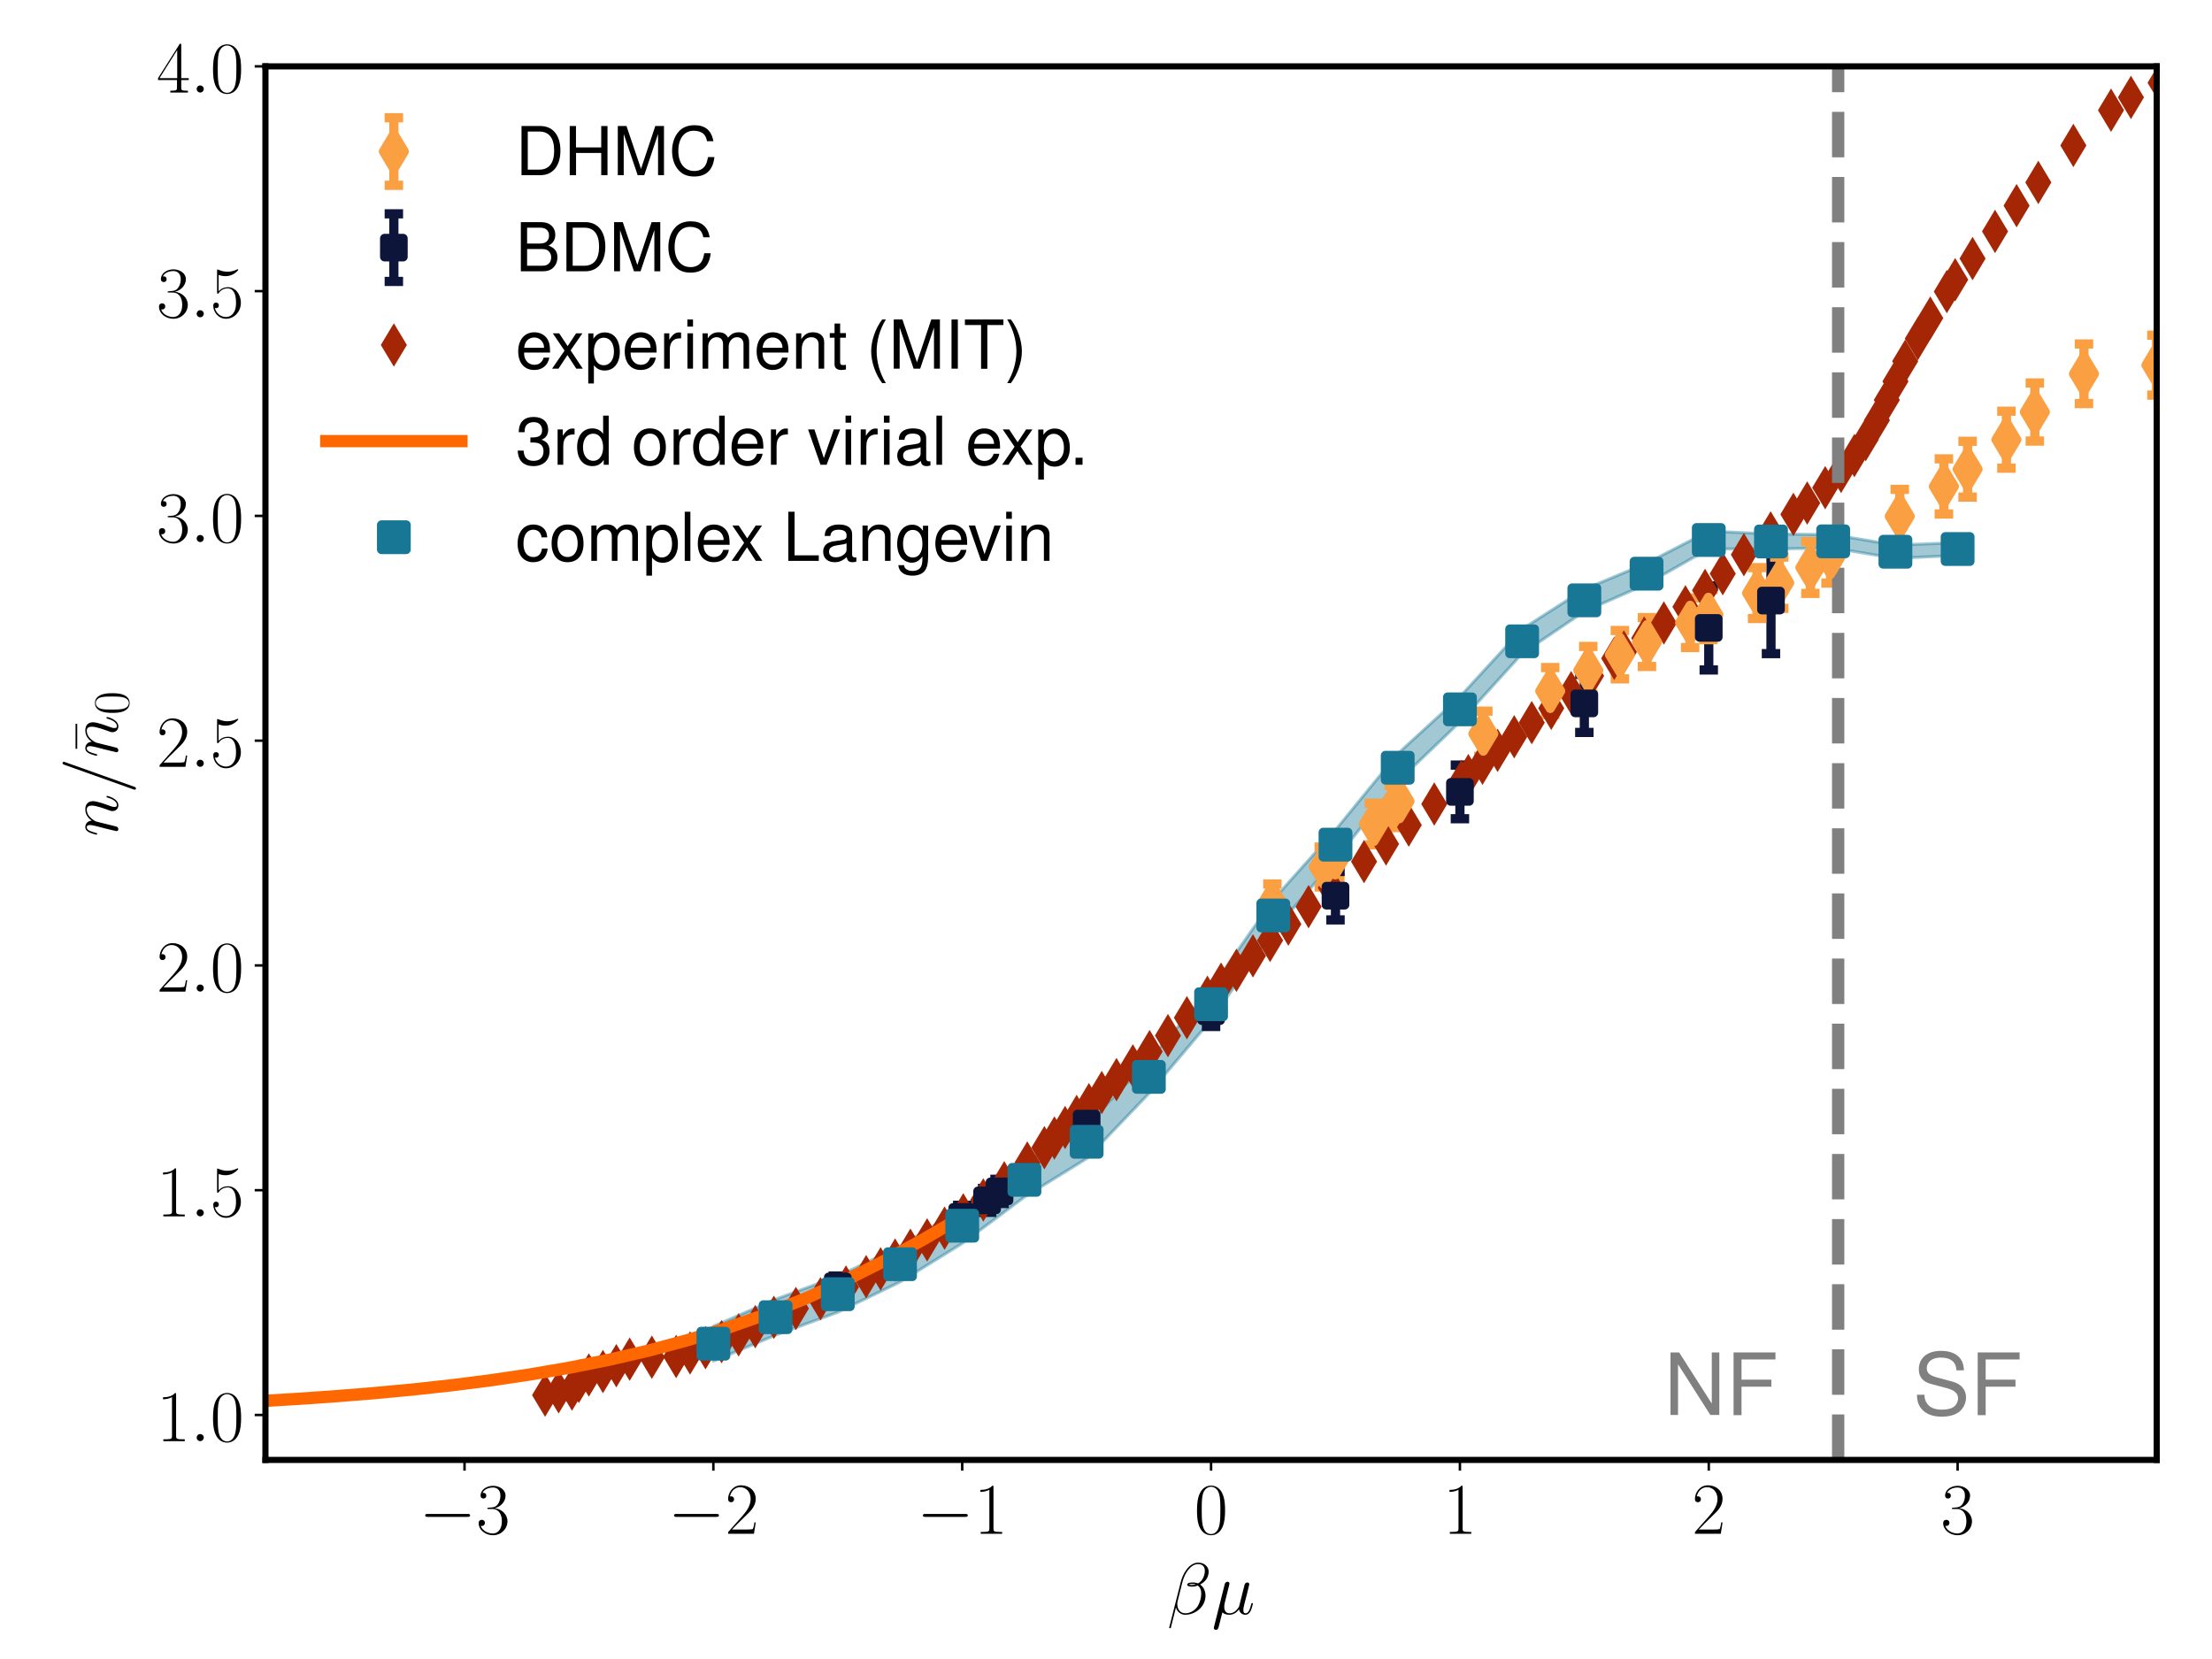 <?xml version="1.0" encoding="utf-8" standalone="no"?>
<!DOCTYPE svg PUBLIC "-//W3C//DTD SVG 1.1//EN"
  "http://www.w3.org/Graphics/SVG/1.1/DTD/svg11.dtd">
<!-- Created with matplotlib (http://matplotlib.org/) -->
<svg height="540pt" version="1.1" viewBox="0 0 720 540" width="720pt" xmlns="http://www.w3.org/2000/svg" xmlns:xlink="http://www.w3.org/1999/xlink">
 <defs>
  <style type="text/css">
*{stroke-linecap:butt;stroke-linejoin:round;}
  </style>
 </defs>
 <g id="figure_1">
  <g id="patch_1">
   <path d="M 0 540 
L 720 540 
L 720 0 
L 0 0 
z
" style="fill:#ffffff;"/>
  </g>
  <g id="axes_1">
   <g id="patch_2">
    <path d="M 86.4 475.2 
L 702 475.2 
L 702 21.6 
L 86.4 21.6 
z
" style="fill:#ffffff;"/>
   </g>
   <g id="PolyCollection_1">
    <defs>
     <path d="M 232.2 -96.985 
L 232.2 -108.28 
L 252.45 -117.088 
L 272.7 -124.58 
L 292.95 -134.28 
L 313.2 -146.801 
L 333.45 -161.546 
L 353.7 -173.793 
L 373.95 -194.888 
L 394.2 -218.224 
L 414.45 -247.172 
L 434.7 -269.843 
L 454.95 -294.645 
L 475.2 -313.207 
L 495.45 -335.235 
L 515.7 -348.193 
L 535.95 -356.649 
L 556.2 -367.105 
L 576.45 -366.204 
L 596.7 -365.956 
L 616.95 -362.567 
L 637.2 -363.366 
L 637.2 -359.223 
L 637.2 -359.223 
L 616.95 -358.252 
L 596.7 -361.63 
L 576.45 -361.313 
L 556.2 -361.366 
L 535.95 -349.885 
L 515.7 -340.996 
L 495.45 -327.281 
L 475.2 -304.998 
L 454.95 -285.571 
L 434.7 -260.296 
L 414.45 -236.857 
L 394.2 -208.032 
L 373.95 -184.075 
L 353.7 -162.906 
L 333.45 -150.38 
L 313.2 -135.278 
L 292.95 -122.729 
L 272.7 -112.887 
L 252.45 -105.425 
L 232.2 -96.985 
z
" id="mcb7d193729" style="stroke:#187795;stroke-opacity:0.4;"/>
    </defs>
    <g clip-path="url(#p23fcac9544)">
     <use style="fill:#187795;fill-opacity:0.4;stroke:#187795;stroke-opacity:0.4;" x="0" xlink:href="#mcb7d193729" y="540"/>
    </g>
   </g>
   <g id="matplotlib.axis_1">
    <g id="xtick_1">
     <g id="line2d_1">
      <defs>
       <path d="M 0 0 
L 0 3.5 
" id="ma95aae8802" style="stroke:#000000;stroke-width:0.8;"/>
      </defs>
      <g>
       <use style="stroke:#000000;stroke-width:0.8;" x="151.2" xlink:href="#ma95aae8802" y="475.2"/>
      </g>
     </g>
     <g id="text_1">
      <!-- $-3$ -->
      <defs>
       <path d="M 65.906 23 
C 67.594 23 69.406 23 69.406 25 
C 69.406 27 67.594 27 65.906 27 
L 11.797 27 
C 10.094 27 8.297 27 8.297 25 
C 8.297 23 10.094 23 11.797 23 
z
" id="CMSY10-0"/>
       <path d="M 22.094 33.703 
C 31 33.703 34.906 25.969 34.906 17.031 
C 34.906 5 28.5 0.391 22.703 0.391 
C 17.406 0.391 8.797 3.031 6.094 10.828 
C 6.594 10.625 7.094 10.625 7.594 10.625 
C 10 10.625 11.797 12.219 11.797 14.812 
C 11.797 17.703 9.594 19 7.594 19 
C 5.906 19 3.297 18.203 3.297 14.469 
C 3.297 5.234 12.297 -2 22.906 -2 
C 34 -2 42.5 6.719 42.5 16.953 
C 42.5 26.672 34.5 33.703 25 34.797 
C 32.594 36.375 39.906 43.062 39.906 52.016 
C 39.906 59.688 32 65.297 23 65.297 
C 13.906 65.297 5.906 59.828 5.906 52.016 
C 5.906 48.594 8.5 48 9.797 48 
C 11.906 48 13.703 49.297 13.703 51.891 
C 13.703 54.469 11.906 55.766 9.797 55.766 
C 9.406 55.766 8.906 55.766 8.5 55.578 
C 11.406 61.859 19.297 63 22.797 63 
C 26.297 63 32.906 61.328 32.906 51.875 
C 32.906 49.109 32.5 44.188 29.094 39.844 
C 26.094 36 22.703 36 19.406 35.688 
C 18.906 35.688 16.594 35.453 16.203 35.453 
C 15.5 35.359 15.094 35.266 15.094 34.5 
C 15.094 33.797 15.203 33.703 17.203 33.703 
z
" id="CMR17-51"/>
      </defs>
      <g transform="translate(136.419 499.236)scale(0.24 -0.24)">
       <use transform="scale(0.996)" xlink:href="#CMSY10-0"/>
       <use transform="translate(77.487 0)scale(0.996)" xlink:href="#CMR17-51"/>
      </g>
     </g>
    </g>
    <g id="xtick_2">
     <g id="line2d_2">
      <g>
       <use style="stroke:#000000;stroke-width:0.8;" x="232.2" xlink:href="#ma95aae8802" y="475.2"/>
      </g>
     </g>
     <g id="text_2">
      <!-- $-2$ -->
      <defs>
       <path d="M 41.703 15.453 
L 39.906 15.453 
C 38.906 8.375 38.094 7.172 37.703 6.562 
C 37.203 5.766 30 5.766 28.594 5.766 
L 9.406 5.766 
C 13 9.672 20 16.75 28.5 24.953 
C 34.594 30.734 41.703 37.531 41.703 47.422 
C 41.703 59.219 32.297 66 21.797 66 
C 10.797 66 4.094 56.312 4.094 47.344 
C 4.094 43.438 7 42.938 8.203 42.938 
C 9.203 42.938 12.203 43.547 12.203 47.031 
C 12.203 50.109 9.594 51 8.203 51 
C 7.594 51 7 50.906 6.594 50.703 
C 8.5 59.219 14.297 63.406 20.406 63.406 
C 29.094 63.406 34.797 56.516 34.797 47.422 
C 34.797 38.734 29.703 31.25 24 24.75 
L 4.094 2.281 
L 4.094 0 
L 39.297 0 
z
" id="CMR17-50"/>
      </defs>
      <g transform="translate(217.419 499.236)scale(0.24 -0.24)">
       <use transform="scale(0.996)" xlink:href="#CMSY10-0"/>
       <use transform="translate(77.487 0)scale(0.996)" xlink:href="#CMR17-50"/>
      </g>
     </g>
    </g>
    <g id="xtick_3">
     <g id="line2d_3">
      <g>
       <use style="stroke:#000000;stroke-width:0.8;" x="313.2" xlink:href="#ma95aae8802" y="475.2"/>
      </g>
     </g>
     <g id="text_3">
      <!-- $-1$ -->
      <defs>
       <path d="M 26.594 63.406 
C 26.594 65.5 26.5 65.5 25.094 65.5 
C 21.203 61.188 15.297 59.797 9.703 59.797 
C 9.406 59.797 8.906 59.797 8.797 59.5 
C 8.703 59.297 8.703 59.094 8.703 57 
C 11.797 57 17 57.594 21 59.984 
L 21 7.203 
C 21 3.688 20.797 2.5 12.203 2.5 
L 9.203 2.5 
L 9.203 0 
C 14 0 19 0 23.797 0 
C 28.594 0 33.594 0 38.406 0 
L 38.406 2.5 
L 35.406 2.5 
C 26.797 2.5 26.594 3.594 26.594 7.156 
z
" id="CMR17-49"/>
      </defs>
      <g transform="translate(298.419 499.236)scale(0.24 -0.24)">
       <use transform="scale(0.996)" xlink:href="#CMSY10-0"/>
       <use transform="translate(77.487 0)scale(0.996)" xlink:href="#CMR17-49"/>
      </g>
     </g>
    </g>
    <g id="xtick_4">
     <g id="line2d_4">
      <g>
       <use style="stroke:#000000;stroke-width:0.8;" x="394.2" xlink:href="#ma95aae8802" y="475.2"/>
      </g>
     </g>
     <g id="text_4">
      <!-- $0$ -->
      <defs>
       <path d="M 42 31.641 
C 42 37.75 41.906 48.125 37.703 56.109 
C 34 63.109 28.094 65.594 22.906 65.594 
C 18.094 65.594 12 63.406 8.203 56.203 
C 4.203 48.719 3.797 39.438 3.797 31.641 
C 3.797 25.953 3.906 17.281 7 9.672 
C 11.297 -0.609 19 -2 22.906 -2 
C 27.5 -2 34.5 -0.109 38.594 9.375 
C 41.594 16.281 42 24.359 42 31.641 
z
M 22.906 -0.406 
C 16.5 -0.406 12.703 5.078 11.297 12.688 
C 10.203 18.562 10.203 27.156 10.203 32.75 
C 10.203 40.438 10.203 46.828 11.5 52.922 
C 13.406 61.391 19 64 22.906 64 
C 27 64 32.297 61.297 34.203 53.125 
C 35.5 47.438 35.594 40.734 35.594 32.75 
C 35.594 26.25 35.594 18.266 34.406 12.375 
C 32.297 1.484 26.406 -0.406 22.906 -0.406 
z
" id="CMR17-48"/>
      </defs>
      <g transform="translate(388.717 499.236)scale(0.24 -0.24)">
       <use transform="scale(0.996)" xlink:href="#CMR17-48"/>
      </g>
     </g>
    </g>
    <g id="xtick_5">
     <g id="line2d_5">
      <g>
       <use style="stroke:#000000;stroke-width:0.8;" x="475.2" xlink:href="#ma95aae8802" y="475.2"/>
      </g>
     </g>
     <g id="text_5">
      <!-- $1$ -->
      <g transform="translate(469.717 499.236)scale(0.24 -0.24)">
       <use transform="scale(0.996)" xlink:href="#CMR17-49"/>
      </g>
     </g>
    </g>
    <g id="xtick_6">
     <g id="line2d_6">
      <g>
       <use style="stroke:#000000;stroke-width:0.8;" x="556.2" xlink:href="#ma95aae8802" y="475.2"/>
      </g>
     </g>
     <g id="text_6">
      <!-- $2$ -->
      <g transform="translate(550.717 499.236)scale(0.24 -0.24)">
       <use transform="scale(0.996)" xlink:href="#CMR17-50"/>
      </g>
     </g>
    </g>
    <g id="xtick_7">
     <g id="line2d_7">
      <g>
       <use style="stroke:#000000;stroke-width:0.8;" x="637.2" xlink:href="#ma95aae8802" y="475.2"/>
      </g>
     </g>
     <g id="text_7">
      <!-- $3$ -->
      <g transform="translate(631.717 499.236)scale(0.24 -0.24)">
       <use transform="scale(0.996)" xlink:href="#CMR17-51"/>
      </g>
     </g>
    </g>
    <g id="text_8">
     <!-- $\beta\mu$ -->
     <defs>
      <path d="M 56.594 57.828 
C 56.594 63.766 51.5 70 42.406 70 
C 29.5 70 21.297 54.328 18.703 44 
L 2.906 -18.312 
C 2.703 -19.109 3.297 -19.312 3.797 -19.312 
C 4.5 -19.312 5 -19.219 5.094 -18.719 
L 12.094 9.156 
C 13.094 3.578 18.594 -1 24.5 -1 
C 38.797 -1 52.297 10.156 52.297 24.984 
C 52.297 28.766 51.406 32.547 49.297 35.734 
C 48.094 37.625 46.594 39.016 45 40.219 
C 52.203 43.984 56.594 50 56.594 57.828 
z
M 39.203 40.312 
C 37.594 39.719 36 39.516 34.094 39.516 
C 32.703 39.516 31.406 39.422 29.594 40.016 
C 30.594 40.719 32.094 40.906 34.203 40.906 
C 36 40.906 37.797 40.719 39.203 40.312 
z
M 51.406 58.719 
C 51.406 53.281 48.703 45.359 42.203 41.703 
C 40.297 42.469 37.703 43 35.5 43 
C 33.406 43 27.406 43 27.406 39.922 
C 27.406 37.328 32.906 37.328 34.594 37.328 
C 37.203 37.328 39.5 38 41.906 38.812 
C 45.094 36.219 46.5 32.828 46.5 27.859 
C 46.5 22.078 44.906 17.422 43 13.141 
C 39.703 5.766 31.906 1 25 1 
C 17.703 1 13.906 6.75 13.906 13.5 
C 13.906 14.406 13.906 15.703 14.297 17.172 
L 20.797 43.297 
C 24.094 56.297 32.5 68.016 42.203 68.016 
C 49.406 68.016 51.406 63.062 51.406 58.719 
z
" id="CMMI12-12"/>
      <path d="M 14.406 2.188 
C 16.906 -0.094 20.594 -1 24 -1 
C 30.406 -1 34.797 3.25 37.094 6.328 
C 38.094 1.078 42.297 -1 45.797 -1 
C 48.797 -1 51.203 0.781 53 4.328 
C 54.594 7.703 56 13.734 56 14.109 
C 56 14.609 55.594 15 55 15 
C 54.094 15 54 14.5 53.594 13.031 
C 52.094 7.203 50.203 1 46.094 1 
C 43.203 1 43 3.578 43 5.594 
C 43 7.875 43.906 11.484 44.594 14.469 
L 47.406 25.234 
C 47.797 27.141 48.906 31.609 49.406 33.422 
C 50 35.812 51.094 40.109 51.094 40.5 
C 51.094 42 49.906 43 48.406 43 
C 47.5 43 45.406 42.594 44.594 39.609 
L 37.594 11.875 
C 37.094 9.875 37.094 9.672 35.797 8.078 
C 34.594 6.391 30.703 1 24.406 1 
C 18.797 1 17 5.094 17 9.766 
C 17 12.672 17.906 16.156 18.297 17.859 
L 22.797 35.828 
C 23.297 37.719 24.094 40.906 24.094 41.516 
C 24.094 43.109 22.797 44 21.5 44 
C 20.594 44 18.406 43.703 17.594 40.5 
L 3.094 -17.297 
C 3 -17.797 2.797 -18.391 2.797 -19 
C 2.797 -20.5 4 -21.5 5.5 -21.5 
C 8.406 -21.5 9 -19.188 9.703 -16.406 
z
" id="CMMI12-22"/>
     </defs>
     <g transform="translate(379.886 525.365)scale(0.24 -0.24)">
      <use transform="scale(0.996)" xlink:href="#CMMI12-12"/>
      <use transform="translate(60.594 0)scale(0.996)" xlink:href="#CMMI12-22"/>
     </g>
    </g>
   </g>
   <g id="matplotlib.axis_2">
    <g id="ytick_1">
     <g id="line2d_8">
      <defs>
       <path d="M 0 0 
L -3.5 0 
" id="m54f5f501dd" style="stroke:#000000;stroke-width:0.8;"/>
      </defs>
      <g>
       <use style="stroke:#000000;stroke-width:0.8;" x="86.4" xlink:href="#m54f5f501dd" y="460.568"/>
      </g>
     </g>
     <g id="text_9">
      <!-- $1.0$ -->
      <defs>
       <path d="M 18.406 4.797 
C 18.406 7.688 16 9.672 13.594 9.672 
C 10.703 9.672 8.703 7.281 8.703 4.891 
C 8.703 2 11.094 0 13.5 0 
C 16.406 0 18.406 2.391 18.406 4.797 
z
" id="CMMI12-58"/>
      </defs>
      <g transform="translate(50.965 469.086)scale(0.24 -0.24)">
       <use transform="scale(0.996)" xlink:href="#CMR17-49"/>
       <use transform="translate(45.69 0)scale(0.996)" xlink:href="#CMMI12-58"/>
       <use transform="translate(72.788 0)scale(0.996)" xlink:href="#CMR17-48"/>
      </g>
     </g>
    </g>
    <g id="ytick_2">
     <g id="line2d_9">
      <g>
       <use style="stroke:#000000;stroke-width:0.8;" x="86.4" xlink:href="#m54f5f501dd" y="387.406"/>
      </g>
     </g>
     <g id="text_10">
      <!-- $1.5$ -->
      <defs>
       <path d="M 11.406 57.688 
C 12.406 57.281 16.5 56 20.703 56 
C 30 56 35.094 61.109 38 64.062 
C 38 64.953 38 65.5 37.406 65.5 
C 37.297 65.5 37.094 65.5 36.297 65.047 
C 32.797 63.406 28.703 62.078 23.703 62.078 
C 20.703 62.078 16.203 62.484 11.297 64.672 
C 10.203 65.172 10 65.172 9.906 65.172 
C 9.406 65.172 9.297 65.062 9.297 63.078 
L 9.297 34.422 
C 9.297 32.641 9.297 32.141 10.297 32.141 
C 10.797 32.141 11 32.344 11.5 33.031 
C 14.703 37.516 19.094 39.406 24.094 39.406 
C 27.594 39.406 35.094 37.219 35.094 20.141 
C 35.094 16.953 35.094 11.172 32.094 6.578 
C 29.594 2.484 25.703 0.391 21.406 0.391 
C 14.797 0.391 8.094 5 6.297 12.719 
C 6.703 12.609 7.5 12.422 7.906 12.422 
C 9.203 12.422 11.703 13.125 11.703 16.219 
C 11.703 18.906 9.797 20 7.906 20 
C 5.594 20 4.094 18.594 4.094 15.797 
C 4.094 7.094 11 -2 21.594 -2 
C 31.906 -2 41.703 6.875 41.703 19.75 
C 41.703 31.719 33.906 41 24.203 41 
C 19.094 41 14.797 39.109 11.406 35.531 
z
" id="CMR17-53"/>
      </defs>
      <g transform="translate(50.965 395.924)scale(0.24 -0.24)">
       <use transform="scale(0.996)" xlink:href="#CMR17-49"/>
       <use transform="translate(45.69 0)scale(0.996)" xlink:href="#CMMI12-58"/>
       <use transform="translate(72.788 0)scale(0.996)" xlink:href="#CMR17-53"/>
      </g>
     </g>
    </g>
    <g id="ytick_3">
     <g id="line2d_10">
      <g>
       <use style="stroke:#000000;stroke-width:0.8;" x="86.4" xlink:href="#m54f5f501dd" y="314.245"/>
      </g>
     </g>
     <g id="text_11">
      <!-- $2.0$ -->
      <g transform="translate(50.965 322.763)scale(0.24 -0.24)">
       <use transform="scale(0.996)" xlink:href="#CMR17-50"/>
       <use transform="translate(45.69 0)scale(0.996)" xlink:href="#CMMI12-58"/>
       <use transform="translate(72.788 0)scale(0.996)" xlink:href="#CMR17-48"/>
      </g>
     </g>
    </g>
    <g id="ytick_4">
     <g id="line2d_11">
      <g>
       <use style="stroke:#000000;stroke-width:0.8;" x="86.4" xlink:href="#m54f5f501dd" y="241.084"/>
      </g>
     </g>
     <g id="text_12">
      <!-- $2.5$ -->
      <g transform="translate(50.965 249.602)scale(0.24 -0.24)">
       <use transform="scale(0.996)" xlink:href="#CMR17-50"/>
       <use transform="translate(45.69 0)scale(0.996)" xlink:href="#CMMI12-58"/>
       <use transform="translate(72.788 0)scale(0.996)" xlink:href="#CMR17-53"/>
      </g>
     </g>
    </g>
    <g id="ytick_5">
     <g id="line2d_12">
      <g>
       <use style="stroke:#000000;stroke-width:0.8;" x="86.4" xlink:href="#m54f5f501dd" y="167.923"/>
      </g>
     </g>
     <g id="text_13">
      <!-- $3.0$ -->
      <g transform="translate(50.965 176.441)scale(0.24 -0.24)">
       <use transform="scale(0.996)" xlink:href="#CMR17-51"/>
       <use transform="translate(45.69 0)scale(0.996)" xlink:href="#CMMI12-58"/>
       <use transform="translate(72.788 0)scale(0.996)" xlink:href="#CMR17-48"/>
      </g>
     </g>
    </g>
    <g id="ytick_6">
     <g id="line2d_13">
      <g>
       <use style="stroke:#000000;stroke-width:0.8;" x="86.4" xlink:href="#m54f5f501dd" y="94.761"/>
      </g>
     </g>
     <g id="text_14">
      <!-- $3.5$ -->
      <g transform="translate(50.965 103.279)scale(0.24 -0.24)">
       <use transform="scale(0.996)" xlink:href="#CMR17-51"/>
       <use transform="translate(45.69 0)scale(0.996)" xlink:href="#CMMI12-58"/>
       <use transform="translate(72.788 0)scale(0.996)" xlink:href="#CMR17-53"/>
      </g>
     </g>
    </g>
    <g id="ytick_7">
     <g id="line2d_14">
      <g>
       <use style="stroke:#000000;stroke-width:0.8;" x="86.4" xlink:href="#m54f5f501dd" y="21.6"/>
      </g>
     </g>
     <g id="text_15">
      <!-- $4.0$ -->
      <defs>
       <path d="M 33.594 64.406 
C 33.594 66.5 33.5 66.5 31.703 66.5 
L 2 19.594 
L 2 17 
L 27.797 17 
L 27.797 7.141 
C 27.797 3.5 27.594 2.5 20.594 2.5 
L 18.703 2.5 
L 18.703 0 
C 21.906 0 27.297 0 30.703 0 
C 34.094 0 39.5 0 42.703 0 
L 42.703 2.5 
L 40.797 2.5 
C 33.797 2.5 33.594 3.5 33.594 7.141 
L 33.594 17 
L 43.797 17 
L 43.797 19.594 
L 33.594 19.594 
z
M 28.094 57.859 
L 28.094 19.594 
L 4 19.594 
z
" id="CMR17-52"/>
      </defs>
      <g transform="translate(50.965 30.118)scale(0.24 -0.24)">
       <use transform="scale(0.996)" xlink:href="#CMR17-52"/>
       <use transform="translate(45.69 0)scale(0.996)" xlink:href="#CMMI12-58"/>
       <use transform="translate(72.788 0)scale(0.996)" xlink:href="#CMR17-48"/>
      </g>
     </g>
    </g>
    <g id="text_16">
     <!-- $n/\bar{n}_0$ -->
     <defs>
      <path d="M 20.594 29.234 
C 20.797 29.844 23.297 34.828 27 38.016 
C 29.594 40.406 33 42.016 36.906 42.016 
C 40.906 42.016 42.297 39.016 42.297 35.031 
C 42.297 29.344 38.203 17.969 36.203 12.578 
C 35.297 10.172 34.797 8.875 34.797 7.078 
C 34.797 2.594 37.906 -1 42.703 -1 
C 52 -1 55.5 13.672 55.5 14.266 
C 55.5 14.766 55.094 15.172 54.5 15.172 
C 53.594 15.172 53.5 14.875 53 13.172 
C 50.703 4.984 46.906 1 43 1 
C 42 1 40.406 1 40.406 4.203 
C 40.406 6.703 41.5 9.703 42.094 11.094 
C 44.094 16.609 48.297 27.812 48.297 33.516 
C 48.297 39.5 44.797 44 37.203 44 
C 28.297 44 23.594 37.734 21.797 35.234 
C 21.5 40.906 17.406 44 13 44 
C 9.797 44 7.594 42.109 5.906 38.719 
C 4.094 35.125 2.703 29.141 2.703 28.734 
C 2.703 28.344 3.094 27.844 3.797 27.844 
C 4.594 27.844 4.703 27.938 5.297 30.234 
C 6.906 36.328 8.703 42.016 12.703 42.016 
C 15 42.016 15.797 40.406 15.797 37.422 
C 15.797 35.219 14.797 31.328 14.094 28.234 
L 11.297 17.469 
C 10.906 15.562 9.797 11.078 9.297 9.281 
C 8.594 6.688 7.5 2 7.5 1.5 
C 7.5 0.094 8.594 -1 10.094 -1 
C 11.297 -1 12.703 -0.406 13.5 1.094 
C 13.703 1.594 14.594 5.094 15.094 7.078 
L 17.297 16.062 
z
" id="CMMI12-110"/>
      <path d="M 42.906 71.281 
C 42.906 71.391 43.5 72.906 43.5 73.094 
C 43.5 74.297 42.5 75 41.703 75 
C 41.203 75 40.297 75 39.5 72.797 
L 6 -21.297 
C 6 -21.406 5.406 -22.891 5.406 -23.094 
C 5.406 -24.297 6.406 -25 7.203 -25 
C 7.797 -25 8.703 -24.891 9.406 -22.797 
z
" id="CMMI12-61"/>
      <path d="M 39.906 55 
L 39.906 57.281 
L 5.906 57.281 
L 5.906 55 
z
" id="CMR17-22"/>
     </defs>
     <g transform="translate(41.872 272.325)rotate(-90)scale(0.24 -0.24)">
      <use transform="translate(0 14.944)scale(0.996)" xlink:href="#CMMI12-110"/>
      <use transform="translate(58.23 14.944)scale(0.996)" xlink:href="#CMMI12-61"/>
      <use transform="translate(113.275 14.95)scale(0.996)" xlink:href="#CMR17-22"/>
      <use transform="translate(107.005 14.944)scale(0.996)" xlink:href="#CMMI12-110"/>
      <use transform="translate(165.235 0)scale(0.697)" xlink:href="#CMR17-48"/>
     </g>
    </g>
   </g>
   <g id="LineCollection_1">
    <path clip-path="url(#p23fcac9544)" style="fill:none;stroke:#fa9f42;stroke-width:3;"/>
    <path clip-path="url(#p23fcac9544)" style="fill:none;stroke:#fa9f42;stroke-width:3;"/>
    <path clip-path="url(#p23fcac9544)" d="M 701.911 128.611 
L 701.911 109.09 
" style="fill:none;stroke:#fa9f42;stroke-width:3;"/>
    <path clip-path="url(#p23fcac9544)" d="M 678.327 131.37 
L 678.327 111.96 
" style="fill:none;stroke:#fa9f42;stroke-width:3;"/>
    <path clip-path="url(#p23fcac9544)" d="M 662.334 143.569 
L 662.334 124.658 
" style="fill:none;stroke:#fa9f42;stroke-width:3;"/>
    <path clip-path="url(#p23fcac9544)" d="M 653.081 152.393 
L 653.081 133.842 
" style="fill:none;stroke:#fa9f42;stroke-width:3;"/>
    <path clip-path="url(#p23fcac9544)" d="M 640.445 161.805 
L 640.445 143.638 
" style="fill:none;stroke:#fa9f42;stroke-width:3;"/>
    <path clip-path="url(#p23fcac9544)" d="M 632.726 167.299 
L 632.726 149.357 
" style="fill:none;stroke:#fa9f42;stroke-width:3;"/>
    <path clip-path="url(#p23fcac9544)" d="M 618.363 176.831 
L 618.363 159.277 
" style="fill:none;stroke:#fa9f42;stroke-width:3;"/>
    <path clip-path="url(#p23fcac9544)" d="M 595.833 189.799 
L 595.833 172.775 
" style="fill:none;stroke:#fa9f42;stroke-width:3;"/>
    <path clip-path="url(#p23fcac9544)" d="M 589.271 193.158 
L 589.271 176.271 
" style="fill:none;stroke:#fa9f42;stroke-width:3;"/>
    <path clip-path="url(#p23fcac9544)" d="M 579.138 198.033 
L 579.138 181.345 
" style="fill:none;stroke:#fa9f42;stroke-width:3;"/>
    <path clip-path="url(#p23fcac9544)" d="M 571.925 201.32 
L 571.925 184.766 
" style="fill:none;stroke:#fa9f42;stroke-width:3;"/>
    <path clip-path="url(#p23fcac9544)" d="M 556.081 208.222 
L 556.081 191.95 
" style="fill:none;stroke:#fa9f42;stroke-width:3;"/>
    <path clip-path="url(#p23fcac9544)" d="M 550.137 210.772 
L 550.137 194.604 
" style="fill:none;stroke:#fa9f42;stroke-width:3;"/>
    <path clip-path="url(#p23fcac9544)" d="M 536.08 216.937 
L 536.08 201.021 
" style="fill:none;stroke:#fa9f42;stroke-width:3;"/>
    <path clip-path="url(#p23fcac9544)" d="M 527.266 220.974 
L 527.266 205.222 
" style="fill:none;stroke:#fa9f42;stroke-width:3;"/>
    <path clip-path="url(#p23fcac9544)" d="M 516.983 225.957 
L 516.983 210.409 
" style="fill:none;stroke:#fa9f42;stroke-width:3;"/>
    <path clip-path="url(#p23fcac9544)" d="M 504.594 232.575 
L 504.594 217.297 
" style="fill:none;stroke:#fa9f42;stroke-width:3;"/>
    <path clip-path="url(#p23fcac9544)" d="M 482.814 246.192 
L 482.814 231.469 
" style="fill:none;stroke:#fa9f42;stroke-width:3;"/>
    <path clip-path="url(#p23fcac9544)" d="M 455.542 267.744 
L 455.542 253.902 
" style="fill:none;stroke:#fa9f42;stroke-width:3;"/>
    <path clip-path="url(#p23fcac9544)" d="M 453.643 269.383 
L 453.643 255.607 
" style="fill:none;stroke:#fa9f42;stroke-width:3;"/>
    <path clip-path="url(#p23fcac9544)" d="M 447.189 274.987 
L 447.189 261.44 
" style="fill:none;stroke:#fa9f42;stroke-width:3;"/>
    <path clip-path="url(#p23fcac9544)" d="M 434.644 285.665 
L 434.644 272.554 
" style="fill:none;stroke:#fa9f42;stroke-width:3;"/>
    <path clip-path="url(#p23fcac9544)" d="M 430.884 288.701 
L 430.884 275.713 
" style="fill:none;stroke:#fa9f42;stroke-width:3;"/>
    <path clip-path="url(#p23fcac9544)" d="M 414.156 300.251 
L 414.156 287.735 
" style="fill:none;stroke:#fa9f42;stroke-width:3;"/>
   </g>
   <g id="LineCollection_2">
    <path clip-path="url(#p23fcac9544)" d="M 272.7 422.116 
L 272.7 415.343 
" style="fill:none;stroke:#0d153a;stroke-width:3;"/>
    <path clip-path="url(#p23fcac9544)" d="M 313.2 399.902 
L 313.2 392.314 
" style="fill:none;stroke:#0d153a;stroke-width:3;"/>
    <path clip-path="url(#p23fcac9544)" d="M 321.3 394.609 
L 321.3 386.826 
" style="fill:none;stroke:#0d153a;stroke-width:3;"/>
    <path clip-path="url(#p23fcac9544)" d="M 325.35 391.729 
L 325.35 383.842 
" style="fill:none;stroke:#0d153a;stroke-width:3;"/>
    <path clip-path="url(#p23fcac9544)" d="M 353.7 370.069 
L 353.7 361.387 
" style="fill:none;stroke:#0d153a;stroke-width:3;"/>
    <path clip-path="url(#p23fcac9544)" d="M 394.2 334.122 
L 394.2 324.122 
" style="fill:none;stroke:#0d153a;stroke-width:3;"/>
    <path clip-path="url(#p23fcac9544)" d="M 434.7 299.429 
L 434.7 283.662 
" style="fill:none;stroke:#0d153a;stroke-width:3;"/>
    <path clip-path="url(#p23fcac9544)" d="M 475.2 266.491 
L 475.2 249.034 
" style="fill:none;stroke:#0d153a;stroke-width:3;"/>
    <path clip-path="url(#p23fcac9544)" d="M 515.7 238.4 
L 515.7 219.503 
" style="fill:none;stroke:#0d153a;stroke-width:3;"/>
    <path clip-path="url(#p23fcac9544)" d="M 556.2 218.071 
L 556.2 190.701 
" style="fill:none;stroke:#0d153a;stroke-width:3;"/>
    <path clip-path="url(#p23fcac9544)" d="M 576.45 212.758 
L 576.45 178.2 
" style="fill:none;stroke:#0d153a;stroke-width:3;"/>
   </g>
   <g id="line2d_15">
    <defs>
     <path d="M 3 0 
L -3 -0 
" id="mc67e8560ea" style="stroke:#fa9f42;stroke-width:3;"/>
    </defs>
    <g clip-path="url(#p23fcac9544)">
     <use style="fill:#fa9f42;stroke:#fa9f42;stroke-width:3;" x="744.025" xlink:href="#mc67e8560ea" y="110.242"/>
     <use style="fill:#fa9f42;stroke:#fa9f42;stroke-width:3;" x="721.57" xlink:href="#mc67e8560ea" y="119.204"/>
     <use style="fill:#fa9f42;stroke:#fa9f42;stroke-width:3;" x="701.911" xlink:href="#mc67e8560ea" y="128.611"/>
     <use style="fill:#fa9f42;stroke:#fa9f42;stroke-width:3;" x="678.327" xlink:href="#mc67e8560ea" y="131.37"/>
     <use style="fill:#fa9f42;stroke:#fa9f42;stroke-width:3;" x="662.334" xlink:href="#mc67e8560ea" y="143.569"/>
     <use style="fill:#fa9f42;stroke:#fa9f42;stroke-width:3;" x="653.081" xlink:href="#mc67e8560ea" y="152.393"/>
     <use style="fill:#fa9f42;stroke:#fa9f42;stroke-width:3;" x="640.445" xlink:href="#mc67e8560ea" y="161.805"/>
     <use style="fill:#fa9f42;stroke:#fa9f42;stroke-width:3;" x="632.726" xlink:href="#mc67e8560ea" y="167.299"/>
     <use style="fill:#fa9f42;stroke:#fa9f42;stroke-width:3;" x="618.363" xlink:href="#mc67e8560ea" y="176.831"/>
     <use style="fill:#fa9f42;stroke:#fa9f42;stroke-width:3;" x="595.833" xlink:href="#mc67e8560ea" y="189.799"/>
     <use style="fill:#fa9f42;stroke:#fa9f42;stroke-width:3;" x="589.271" xlink:href="#mc67e8560ea" y="193.158"/>
     <use style="fill:#fa9f42;stroke:#fa9f42;stroke-width:3;" x="579.138" xlink:href="#mc67e8560ea" y="198.033"/>
     <use style="fill:#fa9f42;stroke:#fa9f42;stroke-width:3;" x="571.925" xlink:href="#mc67e8560ea" y="201.32"/>
     <use style="fill:#fa9f42;stroke:#fa9f42;stroke-width:3;" x="556.081" xlink:href="#mc67e8560ea" y="208.222"/>
     <use style="fill:#fa9f42;stroke:#fa9f42;stroke-width:3;" x="550.137" xlink:href="#mc67e8560ea" y="210.772"/>
     <use style="fill:#fa9f42;stroke:#fa9f42;stroke-width:3;" x="536.08" xlink:href="#mc67e8560ea" y="216.937"/>
     <use style="fill:#fa9f42;stroke:#fa9f42;stroke-width:3;" x="527.266" xlink:href="#mc67e8560ea" y="220.974"/>
     <use style="fill:#fa9f42;stroke:#fa9f42;stroke-width:3;" x="516.983" xlink:href="#mc67e8560ea" y="225.957"/>
     <use style="fill:#fa9f42;stroke:#fa9f42;stroke-width:3;" x="504.594" xlink:href="#mc67e8560ea" y="232.575"/>
     <use style="fill:#fa9f42;stroke:#fa9f42;stroke-width:3;" x="482.814" xlink:href="#mc67e8560ea" y="246.192"/>
     <use style="fill:#fa9f42;stroke:#fa9f42;stroke-width:3;" x="455.542" xlink:href="#mc67e8560ea" y="267.744"/>
     <use style="fill:#fa9f42;stroke:#fa9f42;stroke-width:3;" x="453.643" xlink:href="#mc67e8560ea" y="269.383"/>
     <use style="fill:#fa9f42;stroke:#fa9f42;stroke-width:3;" x="447.189" xlink:href="#mc67e8560ea" y="274.987"/>
     <use style="fill:#fa9f42;stroke:#fa9f42;stroke-width:3;" x="434.644" xlink:href="#mc67e8560ea" y="285.665"/>
     <use style="fill:#fa9f42;stroke:#fa9f42;stroke-width:3;" x="430.884" xlink:href="#mc67e8560ea" y="288.701"/>
     <use style="fill:#fa9f42;stroke:#fa9f42;stroke-width:3;" x="414.156" xlink:href="#mc67e8560ea" y="300.251"/>
    </g>
   </g>
   <g id="line2d_16">
    <g clip-path="url(#p23fcac9544)">
     <use style="fill:#fa9f42;stroke:#fa9f42;stroke-width:3;" x="744.025" xlink:href="#mc67e8560ea" y="89.971"/>
     <use style="fill:#fa9f42;stroke:#fa9f42;stroke-width:3;" x="721.57" xlink:href="#mc67e8560ea" y="99.299"/>
     <use style="fill:#fa9f42;stroke:#fa9f42;stroke-width:3;" x="701.911" xlink:href="#mc67e8560ea" y="109.09"/>
     <use style="fill:#fa9f42;stroke:#fa9f42;stroke-width:3;" x="678.327" xlink:href="#mc67e8560ea" y="111.96"/>
     <use style="fill:#fa9f42;stroke:#fa9f42;stroke-width:3;" x="662.334" xlink:href="#mc67e8560ea" y="124.658"/>
     <use style="fill:#fa9f42;stroke:#fa9f42;stroke-width:3;" x="653.081" xlink:href="#mc67e8560ea" y="133.842"/>
     <use style="fill:#fa9f42;stroke:#fa9f42;stroke-width:3;" x="640.445" xlink:href="#mc67e8560ea" y="143.638"/>
     <use style="fill:#fa9f42;stroke:#fa9f42;stroke-width:3;" x="632.726" xlink:href="#mc67e8560ea" y="149.357"/>
     <use style="fill:#fa9f42;stroke:#fa9f42;stroke-width:3;" x="618.363" xlink:href="#mc67e8560ea" y="159.277"/>
     <use style="fill:#fa9f42;stroke:#fa9f42;stroke-width:3;" x="595.833" xlink:href="#mc67e8560ea" y="172.775"/>
     <use style="fill:#fa9f42;stroke:#fa9f42;stroke-width:3;" x="589.271" xlink:href="#mc67e8560ea" y="176.271"/>
     <use style="fill:#fa9f42;stroke:#fa9f42;stroke-width:3;" x="579.138" xlink:href="#mc67e8560ea" y="181.345"/>
     <use style="fill:#fa9f42;stroke:#fa9f42;stroke-width:3;" x="571.925" xlink:href="#mc67e8560ea" y="184.766"/>
     <use style="fill:#fa9f42;stroke:#fa9f42;stroke-width:3;" x="556.081" xlink:href="#mc67e8560ea" y="191.95"/>
     <use style="fill:#fa9f42;stroke:#fa9f42;stroke-width:3;" x="550.137" xlink:href="#mc67e8560ea" y="194.604"/>
     <use style="fill:#fa9f42;stroke:#fa9f42;stroke-width:3;" x="536.08" xlink:href="#mc67e8560ea" y="201.021"/>
     <use style="fill:#fa9f42;stroke:#fa9f42;stroke-width:3;" x="527.266" xlink:href="#mc67e8560ea" y="205.222"/>
     <use style="fill:#fa9f42;stroke:#fa9f42;stroke-width:3;" x="516.983" xlink:href="#mc67e8560ea" y="210.409"/>
     <use style="fill:#fa9f42;stroke:#fa9f42;stroke-width:3;" x="504.594" xlink:href="#mc67e8560ea" y="217.297"/>
     <use style="fill:#fa9f42;stroke:#fa9f42;stroke-width:3;" x="482.814" xlink:href="#mc67e8560ea" y="231.469"/>
     <use style="fill:#fa9f42;stroke:#fa9f42;stroke-width:3;" x="455.542" xlink:href="#mc67e8560ea" y="253.902"/>
     <use style="fill:#fa9f42;stroke:#fa9f42;stroke-width:3;" x="453.643" xlink:href="#mc67e8560ea" y="255.607"/>
     <use style="fill:#fa9f42;stroke:#fa9f42;stroke-width:3;" x="447.189" xlink:href="#mc67e8560ea" y="261.44"/>
     <use style="fill:#fa9f42;stroke:#fa9f42;stroke-width:3;" x="434.644" xlink:href="#mc67e8560ea" y="272.554"/>
     <use style="fill:#fa9f42;stroke:#fa9f42;stroke-width:3;" x="430.884" xlink:href="#mc67e8560ea" y="275.713"/>
     <use style="fill:#fa9f42;stroke:#fa9f42;stroke-width:3;" x="414.156" xlink:href="#mc67e8560ea" y="287.735"/>
    </g>
   </g>
   <g id="line2d_17">
    <defs>
     <path d="M 3 0 
L -3 -0 
" id="medb23a3b74" style="stroke:#0d153a;stroke-width:3;"/>
    </defs>
    <g clip-path="url(#p23fcac9544)">
     <use style="fill:#0d153a;stroke:#0d153a;stroke-width:3;" x="272.7" xlink:href="#medb23a3b74" y="422.116"/>
     <use style="fill:#0d153a;stroke:#0d153a;stroke-width:3;" x="313.2" xlink:href="#medb23a3b74" y="399.902"/>
     <use style="fill:#0d153a;stroke:#0d153a;stroke-width:3;" x="321.3" xlink:href="#medb23a3b74" y="394.609"/>
     <use style="fill:#0d153a;stroke:#0d153a;stroke-width:3;" x="325.35" xlink:href="#medb23a3b74" y="391.729"/>
     <use style="fill:#0d153a;stroke:#0d153a;stroke-width:3;" x="353.7" xlink:href="#medb23a3b74" y="370.069"/>
     <use style="fill:#0d153a;stroke:#0d153a;stroke-width:3;" x="394.2" xlink:href="#medb23a3b74" y="334.122"/>
     <use style="fill:#0d153a;stroke:#0d153a;stroke-width:3;" x="434.7" xlink:href="#medb23a3b74" y="299.429"/>
     <use style="fill:#0d153a;stroke:#0d153a;stroke-width:3;" x="475.2" xlink:href="#medb23a3b74" y="266.491"/>
     <use style="fill:#0d153a;stroke:#0d153a;stroke-width:3;" x="515.7" xlink:href="#medb23a3b74" y="238.4"/>
     <use style="fill:#0d153a;stroke:#0d153a;stroke-width:3;" x="556.2" xlink:href="#medb23a3b74" y="218.071"/>
     <use style="fill:#0d153a;stroke:#0d153a;stroke-width:3;" x="576.45" xlink:href="#medb23a3b74" y="212.758"/>
    </g>
   </g>
   <g id="line2d_18">
    <g clip-path="url(#p23fcac9544)">
     <use style="fill:#0d153a;stroke:#0d153a;stroke-width:3;" x="272.7" xlink:href="#medb23a3b74" y="415.343"/>
     <use style="fill:#0d153a;stroke:#0d153a;stroke-width:3;" x="313.2" xlink:href="#medb23a3b74" y="392.314"/>
     <use style="fill:#0d153a;stroke:#0d153a;stroke-width:3;" x="321.3" xlink:href="#medb23a3b74" y="386.826"/>
     <use style="fill:#0d153a;stroke:#0d153a;stroke-width:3;" x="325.35" xlink:href="#medb23a3b74" y="383.842"/>
     <use style="fill:#0d153a;stroke:#0d153a;stroke-width:3;" x="353.7" xlink:href="#medb23a3b74" y="361.387"/>
     <use style="fill:#0d153a;stroke:#0d153a;stroke-width:3;" x="394.2" xlink:href="#medb23a3b74" y="324.122"/>
     <use style="fill:#0d153a;stroke:#0d153a;stroke-width:3;" x="434.7" xlink:href="#medb23a3b74" y="283.662"/>
     <use style="fill:#0d153a;stroke:#0d153a;stroke-width:3;" x="475.2" xlink:href="#medb23a3b74" y="249.034"/>
     <use style="fill:#0d153a;stroke:#0d153a;stroke-width:3;" x="515.7" xlink:href="#medb23a3b74" y="219.503"/>
     <use style="fill:#0d153a;stroke:#0d153a;stroke-width:3;" x="556.2" xlink:href="#medb23a3b74" y="190.701"/>
     <use style="fill:#0d153a;stroke:#0d153a;stroke-width:3;" x="576.45" xlink:href="#medb23a3b74" y="178.2"/>
    </g>
   </g>
   <g id="line2d_19">
    <defs>
     <path d="M -0 7.071 
L 4.243 0 
L -0 -7.071 
L -4.243 -0 
z
" id="maaa8a74d37"/>
    </defs>
    <g clip-path="url(#p23fcac9544)">
     <use style="fill:#a42604;" x="715.496" xlink:href="#maaa8a74d37" y="22.002"/>
     <use style="fill:#a42604;" x="705.636" xlink:href="#maaa8a74d37" y="25.777"/>
     <use style="fill:#a42604;" x="703.264" xlink:href="#maaa8a74d37" y="26.95"/>
     <use style="fill:#a42604;" x="693.619" xlink:href="#maaa8a74d37" y="31.696"/>
     <use style="fill:#a42604;" x="687.135" xlink:href="#maaa8a74d37" y="35.872"/>
     <use style="fill:#a42604;" x="674.875" xlink:href="#maaa8a74d37" y="47.339"/>
     <use style="fill:#a42604;" x="663.468" xlink:href="#maaa8a74d37" y="59.379"/>
     <use style="fill:#a42604;" x="656.391" xlink:href="#maaa8a74d37" y="66.942"/>
     <use style="fill:#a42604;" x="649.383" xlink:href="#maaa8a74d37" y="75.323"/>
     <use style="fill:#a42604;" x="642.064" xlink:href="#maaa8a74d37" y="84.156"/>
     <use style="fill:#a42604;" x="636.411" xlink:href="#maaa8a74d37" y="91.042"/>
     <use style="fill:#a42604;" x="633.688" xlink:href="#maaa8a74d37" y="94.907"/>
     <use style="fill:#a42604;" x="628.305" xlink:href="#maaa8a74d37" y="103.543"/>
     <use style="fill:#a42604;" x="624.245" xlink:href="#maaa8a74d37" y="110.231"/>
     <use style="fill:#a42604;" x="620.131" xlink:href="#maaa8a74d37" y="117.586"/>
     <use style="fill:#a42604;" x="616.96" xlink:href="#maaa8a74d37" y="124.152"/>
     <use style="fill:#a42604;" x="614.151" xlink:href="#maaa8a74d37" y="130.202"/>
     <use style="fill:#a42604;" x="610.932" xlink:href="#maaa8a74d37" y="136.799"/>
     <use style="fill:#a42604;" x="607.286" xlink:href="#maaa8a74d37" y="143.085"/>
     <use style="fill:#a42604;" x="603.6" xlink:href="#maaa8a74d37" y="148.276"/>
     <use style="fill:#a42604;" x="599.265" xlink:href="#maaa8a74d37" y="153.446"/>
     <use style="fill:#a42604;" x="594.104" xlink:href="#maaa8a74d37" y="158.739"/>
     <use style="fill:#a42604;" x="588.239" xlink:href="#maaa8a74d37" y="163.737"/>
     <use style="fill:#a42604;" x="583.742" xlink:href="#maaa8a74d37" y="167.427"/>
     <use style="fill:#a42604;" x="576.339" xlink:href="#maaa8a74d37" y="173.476"/>
     <use style="fill:#a42604;" x="567.626" xlink:href="#maaa8a74d37" y="180.541"/>
     <use style="fill:#a42604;" x="560.755" xlink:href="#maaa8a74d37" y="186.739"/>
     <use style="fill:#a42604;" x="554.989" xlink:href="#maaa8a74d37" y="192.167"/>
     <use style="fill:#a42604;" x="548.604" xlink:href="#maaa8a74d37" y="197.502"/>
     <use style="fill:#a42604;" x="541.582" xlink:href="#maaa8a74d37" y="202.775"/>
     <use style="fill:#a42604;" x="535.197" xlink:href="#maaa8a74d37" y="207.685"/>
     <use style="fill:#a42604;" x="528.576" xlink:href="#maaa8a74d37" y="212.219"/>
     <use style="fill:#a42604;" x="525.421" xlink:href="#maaa8a74d37" y="214.296"/>
     <use style="fill:#a42604;" x="517.896" xlink:href="#maaa8a74d37" y="220.001"/>
     <use style="fill:#a42604;" x="511.404" xlink:href="#maaa8a74d37" y="225.481"/>
     <use style="fill:#a42604;" x="504.926" xlink:href="#maaa8a74d37" y="230.549"/>
     <use style="fill:#a42604;" x="498.578" xlink:href="#maaa8a74d37" y="235.215"/>
     <use style="fill:#a42604;" x="492.872" xlink:href="#maaa8a74d37" y="239.815"/>
     <use style="fill:#a42604;" x="487.463" xlink:href="#maaa8a74d37" y="244.237"/>
     <use style="fill:#a42604;" x="482.55" xlink:href="#maaa8a74d37" y="248.43"/>
     <use style="fill:#a42604;" x="477.941" xlink:href="#maaa8a74d37" y="252.466"/>
     <use style="fill:#a42604;" x="475.698" xlink:href="#maaa8a74d37" y="254.347"/>
     <use style="fill:#a42604;" x="466.847" xlink:href="#maaa8a74d37" y="261.7"/>
     <use style="fill:#a42604;" x="458.552" xlink:href="#maaa8a74d37" y="268.565"/>
     <use style="fill:#a42604;" x="451.155" xlink:href="#maaa8a74d37" y="274.708"/>
     <use style="fill:#a42604;" x="443.995" xlink:href="#maaa8a74d37" y="280.444"/>
     <use style="fill:#a42604;" x="433.188" xlink:href="#maaa8a74d37" y="289.006"/>
     <use style="fill:#a42604;" x="425.935" xlink:href="#maaa8a74d37" y="295.11"/>
     <use style="fill:#a42604;" x="419.352" xlink:href="#maaa8a74d37" y="300.798"/>
     <use style="fill:#a42604;" x="413.41" xlink:href="#maaa8a74d37" y="306.113"/>
     <use style="fill:#a42604;" x="407.831" xlink:href="#maaa8a74d37" y="311.131"/>
     <use style="fill:#a42604;" x="402.457" xlink:href="#maaa8a74d37" y="315.83"/>
     <use style="fill:#a42604;" x="397.451" xlink:href="#maaa8a74d37" y="320.337"/>
     <use style="fill:#a42604;" x="393.013" xlink:href="#maaa8a74d37" y="324.614"/>
     <use style="fill:#a42604;" x="386.335" xlink:href="#maaa8a74d37" y="331.263"/>
     <use style="fill:#a42604;" x="380.165" xlink:href="#maaa8a74d37" y="337.089"/>
     <use style="fill:#a42604;" x="374.196" xlink:href="#maaa8a74d37" y="342.294"/>
     <use style="fill:#a42604;" x="368.743" xlink:href="#maaa8a74d37" y="346.945"/>
     <use style="fill:#a42604;" x="363.418" xlink:href="#maaa8a74d37" y="351.406"/>
     <use style="fill:#a42604;" x="358.616" xlink:href="#maaa8a74d37" y="355.609"/>
     <use style="fill:#a42604;" x="354.445" xlink:href="#maaa8a74d37" y="359.571"/>
     <use style="fill:#a42604;" x="350.444" xlink:href="#maaa8a74d37" y="363.408"/>
     <use style="fill:#a42604;" x="346.688" xlink:href="#maaa8a74d37" y="366.997"/>
     <use style="fill:#a42604;" x="343.212" xlink:href="#maaa8a74d37" y="370.418"/>
     <use style="fill:#a42604;" x="339.94" xlink:href="#maaa8a74d37" y="373.566"/>
     <use style="fill:#a42604;" x="334.382" xlink:href="#maaa8a74d37" y="378.558"/>
     <use style="fill:#a42604;" x="326.878" xlink:href="#maaa8a74d37" y="384.979"/>
     <use style="fill:#a42604;" x="320.063" xlink:href="#maaa8a74d37" y="390.572"/>
     <use style="fill:#a42604;" x="313.55" xlink:href="#maaa8a74d37" y="395.427"/>
     <use style="fill:#a42604;" x="307.455" xlink:href="#maaa8a74d37" y="399.746"/>
     <use style="fill:#a42604;" x="301.781" xlink:href="#maaa8a74d37" y="403.576"/>
     <use style="fill:#a42604;" x="296.334" xlink:href="#maaa8a74d37" y="406.939"/>
     <use style="fill:#a42604;" x="291.352" xlink:href="#maaa8a74d37" y="410.143"/>
     <use style="fill:#a42604;" x="286.635" xlink:href="#maaa8a74d37" y="413.006"/>
     <use style="fill:#a42604;" x="281.931" xlink:href="#maaa8a74d37" y="415.544"/>
     <use style="fill:#a42604;" x="275.364" xlink:href="#maaa8a74d37" y="418.922"/>
     <use style="fill:#a42604;" x="267.073" xlink:href="#maaa8a74d37" y="422.748"/>
     <use style="fill:#a42604;" x="259.06" xlink:href="#maaa8a74d37" y="425.906"/>
     <use style="fill:#a42604;" x="251.899" xlink:href="#maaa8a74d37" y="428.781"/>
     <use style="fill:#a42604;" x="245.837" xlink:href="#maaa8a74d37" y="431.829"/>
     <use style="fill:#a42604;" x="240.417" xlink:href="#maaa8a74d37" y="434.49"/>
     <use style="fill:#a42604;" x="234.879" xlink:href="#maaa8a74d37" y="436.703"/>
     <use style="fill:#a42604;" x="229.645" xlink:href="#maaa8a74d37" y="438.682"/>
     <use style="fill:#a42604;" x="224.612" xlink:href="#maaa8a74d37" y="440.382"/>
     <use style="fill:#a42604;" x="220.081" xlink:href="#maaa8a74d37" y="441.542"/>
     <use style="fill:#a42604;" x="212.174" xlink:href="#maaa8a74d37" y="441.776"/>
     <use style="fill:#a42604;" x="204.952" xlink:href="#maaa8a74d37" y="442.406"/>
     <use style="fill:#a42604;" x="200.609" xlink:href="#maaa8a74d37" y="444.528"/>
     <use style="fill:#a42604;" x="196.256" xlink:href="#maaa8a74d37" y="446.428"/>
     <use style="fill:#a42604;" x="191.662" xlink:href="#maaa8a74d37" y="447.549"/>
     <use style="fill:#a42604;" x="188.415" xlink:href="#maaa8a74d37" y="449.639"/>
     <use style="fill:#a42604;" x="186.187" xlink:href="#maaa8a74d37" y="452.13"/>
     <use style="fill:#a42604;" x="181.829" xlink:href="#maaa8a74d37" y="453.028"/>
     <use style="fill:#a42604;" x="177.418" xlink:href="#maaa8a74d37" y="454.117"/>
    </g>
   </g>
   <g id="line2d_20">
    <path clip-path="url(#p23fcac9544)" d="M 70.2 456.794 
L 82.989 456.152 
L 95.779 455.401 
L 108.568 454.524 
L 121.358 453.5 
L 134.147 452.304 
L 146.937 450.909 
L 159.726 449.283 
L 172.516 447.39 
L 185.305 445.189 
L 198.095 442.634 
L 210.884 439.675 
L 223.674 436.258 
L 236.463 432.326 
L 249.253 427.825 
L 262.042 422.707 
L 274.832 416.939 
L 287.621 410.519 
L 300.411 403.498 
L 313.2 396.019 
" style="fill:none;stroke:#ff6700;stroke-linecap:square;stroke-width:4;"/>
   </g>
   <g id="line2d_21">
    <path clip-path="url(#p23fcac9544)" d="M 598.32 475.2 
L 598.32 21.6 
" style="fill:none;stroke:#808080;stroke-dasharray:14.8,6.4;stroke-dashoffset:0;stroke-width:4;"/>
   </g>
   <g id="line2d_22">
    <defs>
     <path d="M -0 5.657 
L 3.394 0 
L 0 -5.657 
L -3.394 -0 
z
" id="m5f71a1fe63" style="stroke:#fa9f42;stroke-linejoin:miter;stroke-width:3;"/>
    </defs>
    <g clip-path="url(#p23fcac9544)">
     <use style="fill:#fa9f42;stroke:#fa9f42;stroke-linejoin:miter;stroke-width:3;" x="744.025" xlink:href="#m5f71a1fe63" y="100.107"/>
     <use style="fill:#fa9f42;stroke:#fa9f42;stroke-linejoin:miter;stroke-width:3;" x="721.57" xlink:href="#m5f71a1fe63" y="109.252"/>
     <use style="fill:#fa9f42;stroke:#fa9f42;stroke-linejoin:miter;stroke-width:3;" x="701.911" xlink:href="#m5f71a1fe63" y="118.851"/>
     <use style="fill:#fa9f42;stroke:#fa9f42;stroke-linejoin:miter;stroke-width:3;" x="678.327" xlink:href="#m5f71a1fe63" y="121.665"/>
     <use style="fill:#fa9f42;stroke:#fa9f42;stroke-linejoin:miter;stroke-width:3;" x="662.334" xlink:href="#m5f71a1fe63" y="134.114"/>
     <use style="fill:#fa9f42;stroke:#fa9f42;stroke-linejoin:miter;stroke-width:3;" x="653.081" xlink:href="#m5f71a1fe63" y="143.117"/>
     <use style="fill:#fa9f42;stroke:#fa9f42;stroke-linejoin:miter;stroke-width:3;" x="640.445" xlink:href="#m5f71a1fe63" y="152.721"/>
     <use style="fill:#fa9f42;stroke:#fa9f42;stroke-linejoin:miter;stroke-width:3;" x="632.726" xlink:href="#m5f71a1fe63" y="158.328"/>
     <use style="fill:#fa9f42;stroke:#fa9f42;stroke-linejoin:miter;stroke-width:3;" x="618.363" xlink:href="#m5f71a1fe63" y="168.054"/>
     <use style="fill:#fa9f42;stroke:#fa9f42;stroke-linejoin:miter;stroke-width:3;" x="595.833" xlink:href="#m5f71a1fe63" y="181.287"/>
     <use style="fill:#fa9f42;stroke:#fa9f42;stroke-linejoin:miter;stroke-width:3;" x="589.271" xlink:href="#m5f71a1fe63" y="184.714"/>
     <use style="fill:#fa9f42;stroke:#fa9f42;stroke-linejoin:miter;stroke-width:3;" x="579.138" xlink:href="#m5f71a1fe63" y="189.689"/>
     <use style="fill:#fa9f42;stroke:#fa9f42;stroke-linejoin:miter;stroke-width:3;" x="571.925" xlink:href="#m5f71a1fe63" y="193.043"/>
     <use style="fill:#fa9f42;stroke:#fa9f42;stroke-linejoin:miter;stroke-width:3;" x="556.081" xlink:href="#m5f71a1fe63" y="200.086"/>
     <use style="fill:#fa9f42;stroke:#fa9f42;stroke-linejoin:miter;stroke-width:3;" x="550.137" xlink:href="#m5f71a1fe63" y="202.688"/>
     <use style="fill:#fa9f42;stroke:#fa9f42;stroke-linejoin:miter;stroke-width:3;" x="536.08" xlink:href="#m5f71a1fe63" y="208.979"/>
     <use style="fill:#fa9f42;stroke:#fa9f42;stroke-linejoin:miter;stroke-width:3;" x="527.266" xlink:href="#m5f71a1fe63" y="213.098"/>
     <use style="fill:#fa9f42;stroke:#fa9f42;stroke-linejoin:miter;stroke-width:3;" x="516.983" xlink:href="#m5f71a1fe63" y="218.183"/>
     <use style="fill:#fa9f42;stroke:#fa9f42;stroke-linejoin:miter;stroke-width:3;" x="504.594" xlink:href="#m5f71a1fe63" y="224.936"/>
     <use style="fill:#fa9f42;stroke:#fa9f42;stroke-linejoin:miter;stroke-width:3;" x="482.814" xlink:href="#m5f71a1fe63" y="238.831"/>
     <use style="fill:#fa9f42;stroke:#fa9f42;stroke-linejoin:miter;stroke-width:3;" x="455.542" xlink:href="#m5f71a1fe63" y="260.823"/>
     <use style="fill:#fa9f42;stroke:#fa9f42;stroke-linejoin:miter;stroke-width:3;" x="453.643" xlink:href="#m5f71a1fe63" y="262.495"/>
     <use style="fill:#fa9f42;stroke:#fa9f42;stroke-linejoin:miter;stroke-width:3;" x="447.189" xlink:href="#m5f71a1fe63" y="268.213"/>
     <use style="fill:#fa9f42;stroke:#fa9f42;stroke-linejoin:miter;stroke-width:3;" x="434.644" xlink:href="#m5f71a1fe63" y="279.11"/>
     <use style="fill:#fa9f42;stroke:#fa9f42;stroke-linejoin:miter;stroke-width:3;" x="430.884" xlink:href="#m5f71a1fe63" y="282.207"/>
     <use style="fill:#fa9f42;stroke:#fa9f42;stroke-linejoin:miter;stroke-width:3;" x="414.156" xlink:href="#m5f71a1fe63" y="293.993"/>
    </g>
   </g>
   <g id="line2d_23">
    <defs>
     <path d="M -3 3 
L 3 3 
L 3 -3 
L -3 -3 
z
" id="m2594936f94" style="stroke:#0d153a;stroke-linejoin:miter;stroke-width:3;"/>
    </defs>
    <g clip-path="url(#p23fcac9544)">
     <use style="fill:#0d153a;stroke:#0d153a;stroke-linejoin:miter;stroke-width:3;" x="272.7" xlink:href="#m2594936f94" y="418.729"/>
     <use style="fill:#0d153a;stroke:#0d153a;stroke-linejoin:miter;stroke-width:3;" x="313.2" xlink:href="#m2594936f94" y="396.108"/>
     <use style="fill:#0d153a;stroke:#0d153a;stroke-linejoin:miter;stroke-width:3;" x="321.3" xlink:href="#m2594936f94" y="390.717"/>
     <use style="fill:#0d153a;stroke:#0d153a;stroke-linejoin:miter;stroke-width:3;" x="325.35" xlink:href="#m2594936f94" y="387.786"/>
     <use style="fill:#0d153a;stroke:#0d153a;stroke-linejoin:miter;stroke-width:3;" x="353.7" xlink:href="#m2594936f94" y="365.728"/>
     <use style="fill:#0d153a;stroke:#0d153a;stroke-linejoin:miter;stroke-width:3;" x="394.2" xlink:href="#m2594936f94" y="329.122"/>
     <use style="fill:#0d153a;stroke:#0d153a;stroke-linejoin:miter;stroke-width:3;" x="434.7" xlink:href="#m2594936f94" y="291.545"/>
     <use style="fill:#0d153a;stroke:#0d153a;stroke-linejoin:miter;stroke-width:3;" x="475.2" xlink:href="#m2594936f94" y="257.763"/>
     <use style="fill:#0d153a;stroke:#0d153a;stroke-linejoin:miter;stroke-width:3;" x="515.7" xlink:href="#m2594936f94" y="228.951"/>
     <use style="fill:#0d153a;stroke:#0d153a;stroke-linejoin:miter;stroke-width:3;" x="556.2" xlink:href="#m2594936f94" y="204.386"/>
     <use style="fill:#0d153a;stroke:#0d153a;stroke-linejoin:miter;stroke-width:3;" x="576.45" xlink:href="#m2594936f94" y="195.479"/>
    </g>
   </g>
   <g id="patch_3">
    <path d="M 86.4 475.2 
L 86.4 21.6 
" style="fill:none;stroke:#000000;stroke-linecap:square;stroke-linejoin:miter;stroke-width:2;"/>
   </g>
   <g id="patch_4">
    <path d="M 702 475.2 
L 702 21.6 
" style="fill:none;stroke:#000000;stroke-linecap:square;stroke-linejoin:miter;stroke-width:2;"/>
   </g>
   <g id="patch_5">
    <path d="M 86.4 475.2 
L 702 475.2 
" style="fill:none;stroke:#000000;stroke-linecap:square;stroke-linejoin:miter;stroke-width:2;"/>
   </g>
   <g id="patch_6">
    <path d="M 86.4 21.6 
L 702 21.6 
" style="fill:none;stroke:#000000;stroke-linecap:square;stroke-linejoin:miter;stroke-width:2;"/>
   </g>
   <g id="text_17">
    <!-- NF -->
    <defs>
     <path d="M 64.594 73 
L 55.797 73 
L 55.797 13.297 
L 17.703 73 
L 7.594 73 
L 7.594 -0.031 
L 16.406 -0.031 
L 16.406 59.172 
L 54.094 -0.031 
L 64.594 -0.031 
z
" id="Nimbus_Sans_L_Regular-78"/>
     <path d="M 18.297 33 
L 53.094 33 
L 53.094 41.219 
L 18.297 41.219 
L 18.297 64.781 
L 57.906 64.781 
L 57.906 73 
L 9 73 
L 9 -0.219 
L 18.297 -0.219 
z
" id="Nimbus_Sans_L_Regular-70"/>
    </defs>
    <g style="fill:#808080;" transform="translate(541.62 460.568)scale(0.28 -0.28)">
     <use transform="scale(0.996)" xlink:href="#Nimbus_Sans_L_Regular-78"/>
     <use transform="translate(71.93 0)scale(0.996)" xlink:href="#Nimbus_Sans_L_Regular-70"/>
    </g>
   </g>
   <g id="text_18">
    <!-- SF -->
    <defs>
     <path d="M 59.594 52.109 
C 59.5 66.484 49.703 74.812 32.906 74.812 
C 16.906 74.812 7 66.562 7 53.281 
C 7 44.328 11.703 38.703 21.297 36.188 
L 39.406 31.359 
C 48.594 28.938 52.797 25.219 52.797 19.484 
C 52.797 15.547 50.703 11.531 47.594 9.328 
C 44.703 7.312 40.094 6.203 34.203 6.203 
C 26.297 6.203 20.906 8.125 17.406 12.344 
C 14.703 15.562 13.5 19.094 13.594 23.609 
L 4.797 23.609 
C 4.906 16.891 6.203 12.469 9.094 8.438 
C 14.094 1.609 22.5 -2 33.594 -2 
C 42.297 -2 49.406 0.016 54.094 3.625 
C 59 7.547 62.094 14.078 62.094 20.422 
C 62.094 29.469 56.5 36.109 46.594 38.828 
L 28.297 43.766 
C 19.5 46.172 16.297 48.984 16.297 54.625 
C 16.297 62.062 22.797 67 32.594 67 
C 44.203 67 50.703 61.672 50.797 52.109 
z
" id="Nimbus_Sans_L_Regular-83"/>
    </defs>
    <g style="fill:#808080;" transform="translate(622.62 460.568)scale(0.28 -0.28)">
     <use transform="scale(0.996)" xlink:href="#Nimbus_Sans_L_Regular-83"/>
     <use transform="translate(66.45 0)scale(0.996)" xlink:href="#Nimbus_Sans_L_Regular-70"/>
    </g>
   </g>
   <g id="legend_1">
    <g id="LineCollection_3">
     <path d="M 128.2 60.316 
L 128.2 38.316 
" style="fill:none;stroke:#fa9f42;stroke-width:3;"/>
    </g>
    <g id="line2d_24">
     <g>
      <use style="fill:#fa9f42;stroke:#fa9f42;stroke-width:3;" x="128.2" xlink:href="#mc67e8560ea" y="60.316"/>
     </g>
    </g>
    <g id="line2d_25">
     <g>
      <use style="fill:#fa9f42;stroke:#fa9f42;stroke-width:3;" x="128.2" xlink:href="#mc67e8560ea" y="38.316"/>
     </g>
    </g>
    <g id="line2d_26"/>
    <g id="line2d_27">
     <g>
      <use style="fill:#fa9f42;stroke:#fa9f42;stroke-linejoin:miter;stroke-width:3;" x="128.2" xlink:href="#m5f71a1fe63" y="49.316"/>
     </g>
    </g>
    <g id="text_19">
     <!-- DHMC -->
     <defs>
      <path d="M 8.906 0 
L 37 0 
C 55.406 0 66.703 13.828 66.703 36.547 
C 66.703 59.172 55.5 73 37 73 
L 8.906 73 
z
M 18.203 8.219 
L 18.203 64.781 
L 35.406 64.781 
C 49.797 64.781 57.406 55.062 57.406 36.453 
C 57.406 18.031 49.797 8.219 35.406 8.219 
z
" id="Nimbus_Sans_L_Regular-68"/>
      <path d="M 55.094 33 
L 55.094 -0.031 
L 64.406 -0.031 
L 64.406 73 
L 55.094 73 
L 55.094 41.219 
L 17.594 41.219 
L 17.594 73 
L 8.297 73 
L 8.297 -0.031 
L 17.703 -0.031 
L 17.703 33 
z
" id="Nimbus_Sans_L_Regular-72"/>
      <path d="M 46.797 -0.031 
L 67.297 61.172 
L 67.297 -0.031 
L 76.094 -0.031 
L 76.094 73 
L 63.203 73 
L 42 9.391 
L 20.406 73 
L 7.5 73 
L 7.5 -0.031 
L 16.297 -0.031 
L 16.297 61.172 
L 37 -0.031 
z
" id="Nimbus_Sans_L_Regular-77"/>
      <path d="M 66.203 50.453 
C 63.297 66.438 54.094 74.219 38.094 74.219 
C 28.297 74.219 20.406 71.125 15 65.125 
C 8.406 57.953 4.797 47.578 4.797 35.797 
C 4.797 23.828 8.5 13.562 15.406 6.469 
C 21 0.688 28.203 -2 37.703 -2 
C 55.5 -2 65.5 7.578 67.703 26.828 
L 58.094 26.828 
C 57.297 21.859 56.297 18.469 54.797 15.578 
C 51.797 9.594 45.594 6.203 37.797 6.203 
C 23.297 6.203 14.094 17.766 14.094 35.906 
C 14.094 54.547 22.906 66 37 66 
C 42.906 66 48.406 64.219 51.406 61.406 
C 54.094 58.922 55.594 55.828 56.703 50.453 
z
" id="Nimbus_Sans_L_Regular-67"/>
     </defs>
     <g transform="translate(167.8 57.016)scale(0.22 -0.22)">
      <use transform="scale(0.996)" xlink:href="#Nimbus_Sans_L_Regular-68"/>
      <use transform="translate(71.93 0)scale(0.996)" xlink:href="#Nimbus_Sans_L_Regular-72"/>
      <use transform="translate(143.86 0)scale(0.996)" xlink:href="#Nimbus_Sans_L_Regular-77"/>
      <use transform="translate(226.848 0)scale(0.996)" xlink:href="#Nimbus_Sans_L_Regular-67"/>
     </g>
    </g>
    <g id="LineCollection_4">
     <path d="M 128.2 91.601 
L 128.2 69.601 
" style="fill:none;stroke:#0d153a;stroke-width:3;"/>
    </g>
    <g id="line2d_28">
     <g>
      <use style="fill:#0d153a;stroke:#0d153a;stroke-width:3;" x="128.2" xlink:href="#medb23a3b74" y="91.601"/>
     </g>
    </g>
    <g id="line2d_29">
     <g>
      <use style="fill:#0d153a;stroke:#0d153a;stroke-width:3;" x="128.2" xlink:href="#medb23a3b74" y="69.601"/>
     </g>
    </g>
    <g id="line2d_30"/>
    <g id="line2d_31">
     <g>
      <use style="fill:#0d153a;stroke:#0d153a;stroke-linejoin:miter;stroke-width:3;" x="128.2" xlink:href="#m2594936f94" y="80.601"/>
     </g>
    </g>
    <g id="text_20">
     <!-- BDMC -->
     <defs>
      <path d="M 7.906 0 
L 40.797 0 
C 47.703 0 52.797 1.891 56.703 6.062 
C 60.297 9.828 62.297 14.984 62.297 20.656 
C 62.297 29.391 58.297 34.641 49 38.219 
C 55.594 41.359 59.094 46.812 59.094 54.297 
C 59.094 59.641 57.094 64.406 53.297 67.844 
C 49.5 71.375 44.5 73 37.5 73 
L 7.906 73 
z
M 17.203 41.219 
L 17.203 64.781 
L 35.203 64.781 
C 40.406 64.781 43.297 64.062 45.797 62.141 
C 48.406 60.109 49.797 57.062 49.797 52.984 
C 49.797 49.031 48.406 45.891 45.797 43.844 
C 43.297 41.922 40.406 41.219 35.203 41.219 
z
M 17.203 8.219 
L 17.203 33 
L 39.906 33 
C 44.406 33 47.406 31.906 49.594 29.547 
C 51.797 27.266 53 24.109 53 20.562 
C 53 17.109 51.797 13.953 49.594 11.672 
C 47.406 9.297 44.406 8.219 39.906 8.219 
z
" id="Nimbus_Sans_L_Regular-66"/>
     </defs>
     <g transform="translate(167.8 88.301)scale(0.22 -0.22)">
      <use transform="scale(0.996)" xlink:href="#Nimbus_Sans_L_Regular-66"/>
      <use transform="translate(66.45 0)scale(0.996)" xlink:href="#Nimbus_Sans_L_Regular-68"/>
      <use transform="translate(138.38 0)scale(0.996)" xlink:href="#Nimbus_Sans_L_Regular-77"/>
      <use transform="translate(221.368 0)scale(0.996)" xlink:href="#Nimbus_Sans_L_Regular-67"/>
     </g>
    </g>
    <g id="line2d_32"/>
    <g id="line2d_33">
     <g>
      <use style="fill:#a42604;" x="128.2" xlink:href="#maaa8a74d37" y="112.291"/>
     </g>
    </g>
    <g id="text_21">
     <!-- experiment (MIT) -->
     <defs>
      <path d="M 51.297 23.891 
C 51.297 31.781 50.703 36.531 49.203 40.375 
C 45.797 48.859 37.797 54 28 54 
C 13.406 54 4 42.844 4 25.703 
C 4 8.547 13.094 -2 27.797 -2 
C 39.797 -2 48.094 4.844 50.203 16.312 
L 41.797 16.312 
C 39.5 9.344 34.797 5.703 28.094 5.703 
C 22.797 5.703 18.297 8.125 15.5 12.578 
C 13.5 15.594 12.797 18.641 12.703 23.891 
z
M 12.906 31 
C 13.594 40.266 19.5 46.281 27.906 46.281 
C 36.094 46.281 42.406 39.531 42.406 31 
C 42.406 31 42.406 31 42.297 31 
z
" id="Nimbus_Sans_L_Regular-101"/>
      <path d="M 29.203 27.141 
L 46.797 52.484 
L 37.406 52.484 
L 24.797 33.453 
L 12.203 52.484 
L 2.703 52.484 
L 20.203 26.75 
L 1.703 0 
L 11.203 0 
L 24.5 20.125 
L 37.594 0 
L 47.297 0 
z
" id="Nimbus_Sans_L_Regular-120"/>
      <path d="M 5.406 -22 
L 13.797 -22 
L 13.797 5 
C 18.203 -0.422 23.094 -2.812 29.906 -2.812 
C 43.406 -2.812 52.297 8.156 52.297 24.984 
C 52.297 42.719 43.703 53.812 29.797 53.812 
C 22.703 53.812 17 50.594 13.094 44.391 
L 13.094 52.328 
L 5.406 52.328 
z
M 28.406 46 
C 37.594 46 43.594 37.812 43.594 25.188 
C 43.594 13.172 37.5 5 28.406 5 
C 19.594 5 13.797 13.078 13.797 25.5 
C 13.797 37.922 19.594 46 28.406 46 
z
" id="Nimbus_Sans_L_Regular-112"/>
      <path d="M 6.906 52.484 
L 6.906 0 
L 15.297 0 
L 15.297 27.203 
C 15.297 34.703 17.203 39.609 21.203 42.5 
C 23.797 44.406 26.297 45 32.094 45 
L 32.094 53.625 
C 30.703 53.812 30 53.812 28.906 53.812 
C 23.5 53.812 19.406 50.625 14.594 42.906 
L 14.594 52.484 
z
" id="Nimbus_Sans_L_Regular-114"/>
      <path d="M 15 52.484 
L 6.703 52.484 
L 6.703 0 
L 15 0 
z
M 15 73 
L 6.594 73 
L 6.594 62.484 
L 15 62.484 
z
" id="Nimbus_Sans_L_Regular-105"/>
      <path d="M 7 52.484 
L 7 0 
L 15.406 0 
L 15.406 32.953 
C 15.406 40.578 20.906 46.688 27.703 46.688 
C 33.906 46.688 37.406 42.875 37.406 36.156 
L 37.406 0 
L 45.797 0 
L 45.797 32.953 
C 45.797 40.578 51.297 46.688 58.094 46.688 
C 64.203 46.688 67.797 42.781 67.797 36.156 
L 67.797 0 
L 76.203 0 
L 76.203 39.375 
C 76.203 48.781 70.797 54 61 54 
C 54 54 49.797 51.891 44.906 45.984 
C 41.797 51.594 37.594 54 30.797 54 
C 23.797 54 19.203 51.391 14.703 45.078 
L 14.703 52.484 
z
" id="Nimbus_Sans_L_Regular-109"/>
      <path d="M 7 52.484 
L 7 0 
L 15.406 0 
L 15.406 28.953 
C 15.406 39.672 21 46.688 29.594 46.688 
C 36.203 46.688 40.406 42.672 40.406 36.359 
L 40.406 0 
L 48.703 0 
L 48.703 39.672 
C 48.703 48.391 42.203 54 32.094 54 
C 24.297 54 19.297 50.984 14.703 43.688 
L 14.703 52.484 
z
" id="Nimbus_Sans_L_Regular-110"/>
      <path d="M 25.406 52.812 
L 16.797 52.812 
L 16.797 67 
L 8.5 67 
L 8.5 52.812 
L 1.406 52.812 
L 1.406 46 
L 8.5 46 
L 8.5 6.312 
C 8.5 1 12.094 -2 18.594 -2 
C 20.594 -2 22.594 -1.812 25.406 -1.297 
L 25.406 5.719 
C 24.297 5.406 23 5.312 21.406 5.312 
C 17.797 5.312 16.797 6.312 16.797 10.016 
L 16.797 46 
L 25.406 46 
z
" id="Nimbus_Sans_L_Regular-116"/>
      <path d="M 23.594 73 
C 13.594 59.844 7.297 41.562 7.297 25.797 
C 7.297 9.938 13.594 -8.344 23.594 -21.5 
L 29.094 -21.5 
C 20.297 -7.141 15.406 9.734 15.406 25.797 
C 15.406 41.766 20.297 58.734 29.094 73 
z
" id="Nimbus_Sans_L_Regular-40"/>
      <path d="M 19.406 73 
L 10 73 
L 10 -0.031 
L 19.406 -0.031 
z
" id="Nimbus_Sans_L_Regular-73"/>
      <path d="M 35.406 64.781 
L 59.297 64.781 
L 59.297 73 
L 2.094 73 
L 2.094 64.781 
L 26.094 64.781 
L 26.094 -0.219 
L 35.406 -0.219 
z
" id="Nimbus_Sans_L_Regular-84"/>
      <path d="M 9.297 -21.5 
C 19.297 -8.344 25.594 9.938 25.594 25.688 
C 25.594 41.562 19.297 59.844 9.297 73 
L 3.797 73 
C 12.594 58.641 17.5 41.766 17.5 25.688 
C 17.5 9.734 12.594 -7.25 3.797 -21.5 
z
" id="Nimbus_Sans_L_Regular-41"/>
     </defs>
     <g transform="translate(167.8 119.991)scale(0.22 -0.22)">
      <use transform="scale(0.996)" xlink:href="#Nimbus_Sans_L_Regular-101"/>
      <use transform="translate(52.404 0)scale(0.996)" xlink:href="#Nimbus_Sans_L_Regular-120"/>
      <use transform="translate(102.217 0)scale(0.996)" xlink:href="#Nimbus_Sans_L_Regular-112"/>
      <use transform="translate(157.608 0)scale(0.996)" xlink:href="#Nimbus_Sans_L_Regular-101"/>
      <use transform="translate(213 0)scale(0.996)" xlink:href="#Nimbus_Sans_L_Regular-114"/>
      <use transform="translate(247.669 0)scale(0.996)" xlink:href="#Nimbus_Sans_L_Regular-105"/>
      <use transform="translate(269.786 0)scale(0.996)" xlink:href="#Nimbus_Sans_L_Regular-109"/>
      <use transform="translate(352.774 0)scale(0.996)" xlink:href="#Nimbus_Sans_L_Regular-101"/>
      <use transform="translate(408.166 0)scale(0.996)" xlink:href="#Nimbus_Sans_L_Regular-110"/>
      <use transform="translate(463.557 0)scale(0.996)" xlink:href="#Nimbus_Sans_L_Regular-116"/>
      <use transform="translate(518.948 0)scale(0.996)" xlink:href="#Nimbus_Sans_L_Regular-40"/>
      <use transform="translate(552.123 0)scale(0.996)" xlink:href="#Nimbus_Sans_L_Regular-77"/>
      <use transform="translate(635.111 0)scale(0.996)" xlink:href="#Nimbus_Sans_L_Regular-73"/>
      <use transform="translate(662.806 0)scale(0.996)" xlink:href="#Nimbus_Sans_L_Regular-84"/>
      <use transform="translate(723.678 0)scale(0.996)" xlink:href="#Nimbus_Sans_L_Regular-41"/>
     </g>
    </g>
    <g id="line2d_34">
     <path d="M 106.2 143.576 
L 150.2 143.576 
" style="fill:none;stroke:#ff6700;stroke-linecap:square;stroke-width:4;"/>
    </g>
    <g id="line2d_35"/>
    <g id="text_22">
     <!-- 3rd order virial exp. -->
     <defs>
      <path d="M 22.094 33 
L 23.203 33 
L 26.906 33 
C 36.594 33 41.594 28.594 41.594 20.062 
C 41.594 11.125 36.094 5.812 26.906 5.812 
C 17.297 5.812 12.594 10.641 12 21.016 
L 3.203 21.016 
C 3.594 15.281 4.594 11.562 6.297 8.344 
C 9.906 1.516 16.906 -2 26.594 -2 
C 41.203 -2 50.594 6.734 50.594 20.203 
C 50.594 29.25 47.094 34.281 38.594 37.203 
C 45.203 39.781 48.5 44.719 48.5 51.734 
C 48.5 63.781 40.406 71 26.906 71 
C 12.594 71 5 63.281 4.703 48.359 
L 13.5 48.359 
C 13.594 52.594 14 54.953 15.094 57.109 
C 17.094 60.938 21.5 63.297 27 63.297 
C 34.797 63.297 39.5 58.75 39.5 51.359 
C 39.5 46.422 37.703 43.453 33.797 41.891 
C 31.406 40.906 28.297 40.5 22.094 40.5 
z
" id="Nimbus_Sans_L_Regular-51"/>
      <path d="M 49.5 73 
L 41.203 73 
L 41.203 45.891 
C 37.703 51.188 32.094 54 25.094 54 
C 11.5 54 2.594 43.141 2.594 26.484 
C 2.594 8.844 11.297 -2 25.406 -2 
C 32.594 -2 37.594 0.703 42.094 7.203 
L 42.094 -0.031 
L 49.5 -0.031 
z
M 26.5 46.188 
C 35.5 46.188 41.203 38.234 41.203 25.797 
C 41.203 13.766 35.406 5.812 26.594 5.812 
C 17.406 5.812 11.297 13.859 11.297 26 
C 11.297 38.125 17.406 46.188 26.5 46.188 
z
" id="Nimbus_Sans_L_Regular-100"/>
      <path d="M 27.203 54 
C 12.5 54 3.594 43.531 3.594 25.984 
C 3.594 8.453 12.406 -2 27.297 -2 
C 42 -2 51 8.453 51 25.594 
C 51 43.625 42.297 54 27.203 54 
z
M 27.297 46.281 
C 36.703 46.281 42.297 38.625 42.297 25.703 
C 42.297 13.453 36.5 5.703 27.297 5.703 
C 18 5.703 12.297 13.359 12.297 25.984 
C 12.297 38.531 18 46.281 27.297 46.281 
z
" id="Nimbus_Sans_L_Regular-111"/>
      <path d="M 28.5 0 
L 48.594 52.5 
L 39.203 52.5 
L 24.406 9.922 
L 10.406 52.5 
L 1 52.5 
L 19.406 0 
z
" id="Nimbus_Sans_L_Regular-118"/>
      <path d="M 53.5 5.203 
C 52.594 5 52.203 5 51.703 5 
C 48.797 5 47.203 6.484 47.203 9.078 
L 47.203 39.766 
C 47.203 49.016 40.406 54 27.5 54 
C 19.906 54 13.594 51.812 10.094 47.906 
C 7.703 45.203 6.703 42.219 6.5 37.031 
L 14.906 37.031 
C 15.594 43.391 19.406 46.281 27.203 46.281 
C 34.703 46.281 38.906 43.484 38.906 38.516 
L 38.906 36.328 
C 38.906 32.828 36.797 31.344 30.203 30.547 
C 18.406 29.062 16.594 28.656 13.406 27.359 
C 7.297 24.875 4.203 20.188 4.203 13.422 
C 4.203 3.969 10.797 -2 21.406 -2 
C 28 -2 33.297 0.297 39.203 5.703 
C 39.797 0.391 42.406 -2 47.797 -2 
C 49.5 -2 50.797 -1.812 53.5 -1.094 
z
M 38.906 16.75 
C 38.906 13.953 38.094 12.266 35.594 9.984 
C 32.203 6.891 28.094 5.312 23.203 5.312 
C 16.703 5.312 12.906 8.391 12.906 13.656 
C 12.906 19.141 16.594 21.922 25.5 23.219 
C 34.297 24.406 36.094 24.812 38.906 26.094 
z
" id="Nimbus_Sans_L_Regular-97"/>
      <path d="M 15.203 73 
L 6.797 73 
L 6.797 -0.031 
L 15.203 -0.031 
z
" id="Nimbus_Sans_L_Regular-108"/>
      <path d="M 19.094 10.422 
L 8.703 10.422 
L 8.703 0 
L 19.094 0 
z
" id="Nimbus_Sans_L_Regular-46"/>
     </defs>
     <g transform="translate(167.8 151.276)scale(0.22 -0.22)">
      <use transform="scale(0.996)" xlink:href="#Nimbus_Sans_L_Regular-51"/>
      <use transform="translate(55.392 0)scale(0.996)" xlink:href="#Nimbus_Sans_L_Regular-114"/>
      <use transform="translate(88.567 0)scale(0.996)" xlink:href="#Nimbus_Sans_L_Regular-100"/>
      <use transform="translate(171.654 0)scale(0.996)" xlink:href="#Nimbus_Sans_L_Regular-111"/>
      <use transform="translate(227.045 0)scale(0.996)" xlink:href="#Nimbus_Sans_L_Regular-114"/>
      <use transform="translate(260.221 0)scale(0.996)" xlink:href="#Nimbus_Sans_L_Regular-100"/>
      <use transform="translate(315.612 0)scale(0.996)" xlink:href="#Nimbus_Sans_L_Regular-101"/>
      <use transform="translate(371.004 0)scale(0.996)" xlink:href="#Nimbus_Sans_L_Regular-114"/>
      <use transform="translate(431.874 0)scale(0.996)" xlink:href="#Nimbus_Sans_L_Regular-118"/>
      <use transform="translate(481.688 0)scale(0.996)" xlink:href="#Nimbus_Sans_L_Regular-105"/>
      <use transform="translate(503.804 0)scale(0.996)" xlink:href="#Nimbus_Sans_L_Regular-114"/>
      <use transform="translate(538.473 0)scale(0.996)" xlink:href="#Nimbus_Sans_L_Regular-105"/>
      <use transform="translate(560.59 0)scale(0.996)" xlink:href="#Nimbus_Sans_L_Regular-97"/>
      <use transform="translate(615.981 0)scale(0.996)" xlink:href="#Nimbus_Sans_L_Regular-108"/>
      <use transform="translate(665.793 0)scale(0.996)" xlink:href="#Nimbus_Sans_L_Regular-101"/>
      <use transform="translate(718.197 0)scale(0.996)" xlink:href="#Nimbus_Sans_L_Regular-120"/>
      <use transform="translate(768.01 0)scale(0.996)" xlink:href="#Nimbus_Sans_L_Regular-112"/>
      <use transform="translate(819.915 0)scale(0.996)" xlink:href="#Nimbus_Sans_L_Regular-46"/>
     </g>
    </g>
    <g id="line2d_36"/>
    <g id="line2d_37">
     <defs>
      <path d="M -4 4 
L 4 4 
L 4 -4 
L -4 -4 
z
" id="me6e6f97dd0" style="stroke:#187795;stroke-linejoin:miter;stroke-width:3;"/>
     </defs>
     <g>
      <use style="fill:#187795;stroke:#187795;stroke-linejoin:miter;stroke-width:3;" x="128.2" xlink:href="#me6e6f97dd0" y="174.861"/>
     </g>
    </g>
    <g id="text_23">
     <!-- complex Langevin -->
     <defs>
      <path d="M 47.094 34.938 
C 46.703 40.031 45.594 43.328 43.594 46.219 
C 40 51.109 33.703 54 26.406 54 
C 12.297 54 3.094 42.844 3.094 25.5 
C 3.094 8.656 12.094 -2 26.297 -2 
C 38.797 -2 46.703 5.469 47.703 18.234 
L 39.297 18.234 
C 37.906 9.875 33.594 5.703 26.5 5.703 
C 17.297 5.703 11.797 13.172 11.797 25.5 
C 11.797 38.531 17.203 46.281 26.297 46.281 
C 33.297 46.281 37.703 42.203 38.703 34.938 
z
" id="Nimbus_Sans_L_Regular-99"/>
      <path d="M 17.297 73 
L 8 73 
L 8 0 
L 53.297 0 
L 53.297 8.219 
L 17.297 8.219 
z
" id="Nimbus_Sans_L_Regular-76"/>
      <path d="M 41.203 52.203 
L 41.203 44.594 
C 37 50.812 31.906 53.719 25.203 53.719 
C 11.906 53.719 2.906 42.062 2.906 25 
C 2.906 16.375 5.203 9.344 9.5 4.312 
C 13.406 -0.109 19 -2.703 24.5 -2.703 
C 31.094 -2.703 35.703 0.094 40.406 6.703 
L 40.406 4.031 
C 40.406 -3 39.5 -7.266 37.406 -10.141 
C 35.203 -13.188 30.906 -14.984 25.797 -14.984 
C 22 -14.984 18.594 -14 16.297 -12.234 
C 14.406 -10.75 13.594 -9.375 13.094 -6.344 
L 4.594 -6.344 
C 5.5 -16.141 13.203 -22 25.5 -22 
C 33.297 -22 40 -19.484 43.406 -15.297 
C 47.406 -10.484 48.906 -3.891 48.906 8.406 
L 48.906 52.203 
z
M 26.094 46 
C 35.094 46 40.406 38.359 40.406 25.203 
C 40.406 12.625 35 5 26.203 5 
C 17.094 5 11.594 12.75 11.594 25.5 
C 11.594 38.156 17.203 46 26.094 46 
z
" id="Nimbus_Sans_L_Regular-103"/>
     </defs>
     <g transform="translate(167.8 182.561)scale(0.22 -0.22)">
      <use transform="scale(0.996)" xlink:href="#Nimbus_Sans_L_Regular-99"/>
      <use transform="translate(49.813 0)scale(0.996)" xlink:href="#Nimbus_Sans_L_Regular-111"/>
      <use transform="translate(105.205 0)scale(0.996)" xlink:href="#Nimbus_Sans_L_Regular-109"/>
      <use transform="translate(188.193 0)scale(0.996)" xlink:href="#Nimbus_Sans_L_Regular-112"/>
      <use transform="translate(243.585 0)scale(0.996)" xlink:href="#Nimbus_Sans_L_Regular-108"/>
      <use transform="translate(265.702 0)scale(0.996)" xlink:href="#Nimbus_Sans_L_Regular-101"/>
      <use transform="translate(318.105 0)scale(0.996)" xlink:href="#Nimbus_Sans_L_Regular-120"/>
      <use transform="translate(395.614 0)scale(0.996)" xlink:href="#Nimbus_Sans_L_Regular-76"/>
      <use transform="translate(451.005 0)scale(0.996)" xlink:href="#Nimbus_Sans_L_Regular-97"/>
      <use transform="translate(506.397 0)scale(0.996)" xlink:href="#Nimbus_Sans_L_Regular-110"/>
      <use transform="translate(561.789 0)scale(0.996)" xlink:href="#Nimbus_Sans_L_Regular-103"/>
      <use transform="translate(617.18 0)scale(0.996)" xlink:href="#Nimbus_Sans_L_Regular-101"/>
      <use transform="translate(669.584 0)scale(0.996)" xlink:href="#Nimbus_Sans_L_Regular-118"/>
      <use transform="translate(719.397 0)scale(0.996)" xlink:href="#Nimbus_Sans_L_Regular-105"/>
      <use transform="translate(741.514 0)scale(0.996)" xlink:href="#Nimbus_Sans_L_Regular-110"/>
     </g>
    </g>
   </g>
   <g id="line2d_38">
    <g clip-path="url(#p23fcac9544)">
     <use style="fill:#187795;stroke:#187795;stroke-linejoin:miter;stroke-width:3;" x="232.2" xlink:href="#me6e6f97dd0" y="437.368"/>
     <use style="fill:#187795;stroke:#187795;stroke-linejoin:miter;stroke-width:3;" x="252.45" xlink:href="#me6e6f97dd0" y="428.743"/>
     <use style="fill:#187795;stroke:#187795;stroke-linejoin:miter;stroke-width:3;" x="272.7" xlink:href="#me6e6f97dd0" y="421.266"/>
     <use style="fill:#187795;stroke:#187795;stroke-linejoin:miter;stroke-width:3;" x="292.95" xlink:href="#me6e6f97dd0" y="411.495"/>
     <use style="fill:#187795;stroke:#187795;stroke-linejoin:miter;stroke-width:3;" x="313.2" xlink:href="#me6e6f97dd0" y="398.961"/>
     <use style="fill:#187795;stroke:#187795;stroke-linejoin:miter;stroke-width:3;" x="333.45" xlink:href="#me6e6f97dd0" y="384.037"/>
     <use style="fill:#187795;stroke:#187795;stroke-linejoin:miter;stroke-width:3;" x="353.7" xlink:href="#me6e6f97dd0" y="371.65"/>
     <use style="fill:#187795;stroke:#187795;stroke-linejoin:miter;stroke-width:3;" x="373.95" xlink:href="#me6e6f97dd0" y="350.519"/>
     <use style="fill:#187795;stroke:#187795;stroke-linejoin:miter;stroke-width:3;" x="394.2" xlink:href="#me6e6f97dd0" y="326.872"/>
     <use style="fill:#187795;stroke:#187795;stroke-linejoin:miter;stroke-width:3;" x="414.45" xlink:href="#me6e6f97dd0" y="297.985"/>
     <use style="fill:#187795;stroke:#187795;stroke-linejoin:miter;stroke-width:3;" x="434.7" xlink:href="#me6e6f97dd0" y="274.931"/>
     <use style="fill:#187795;stroke:#187795;stroke-linejoin:miter;stroke-width:3;" x="454.95" xlink:href="#me6e6f97dd0" y="249.892"/>
     <use style="fill:#187795;stroke:#187795;stroke-linejoin:miter;stroke-width:3;" x="475.2" xlink:href="#me6e6f97dd0" y="230.898"/>
     <use style="fill:#187795;stroke:#187795;stroke-linejoin:miter;stroke-width:3;" x="495.45" xlink:href="#me6e6f97dd0" y="208.742"/>
     <use style="fill:#187795;stroke:#187795;stroke-linejoin:miter;stroke-width:3;" x="515.7" xlink:href="#me6e6f97dd0" y="195.406"/>
     <use style="fill:#187795;stroke:#187795;stroke-linejoin:miter;stroke-width:3;" x="535.95" xlink:href="#me6e6f97dd0" y="186.733"/>
     <use style="fill:#187795;stroke:#187795;stroke-linejoin:miter;stroke-width:3;" x="556.2" xlink:href="#me6e6f97dd0" y="175.765"/>
     <use style="fill:#187795;stroke:#187795;stroke-linejoin:miter;stroke-width:3;" x="576.45" xlink:href="#me6e6f97dd0" y="176.241"/>
     <use style="fill:#187795;stroke:#187795;stroke-linejoin:miter;stroke-width:3;" x="596.7" xlink:href="#me6e6f97dd0" y="176.207"/>
     <use style="fill:#187795;stroke:#187795;stroke-linejoin:miter;stroke-width:3;" x="616.95" xlink:href="#me6e6f97dd0" y="179.591"/>
     <use style="fill:#187795;stroke:#187795;stroke-linejoin:miter;stroke-width:3;" x="637.2" xlink:href="#me6e6f97dd0" y="178.705"/>
    </g>
   </g>
  </g>
 </g>
 <defs>
  <clipPath id="p23fcac9544">
   <rect height="453.6" width="615.6" x="86.4" y="21.6"/>
  </clipPath>
 </defs>
</svg>
